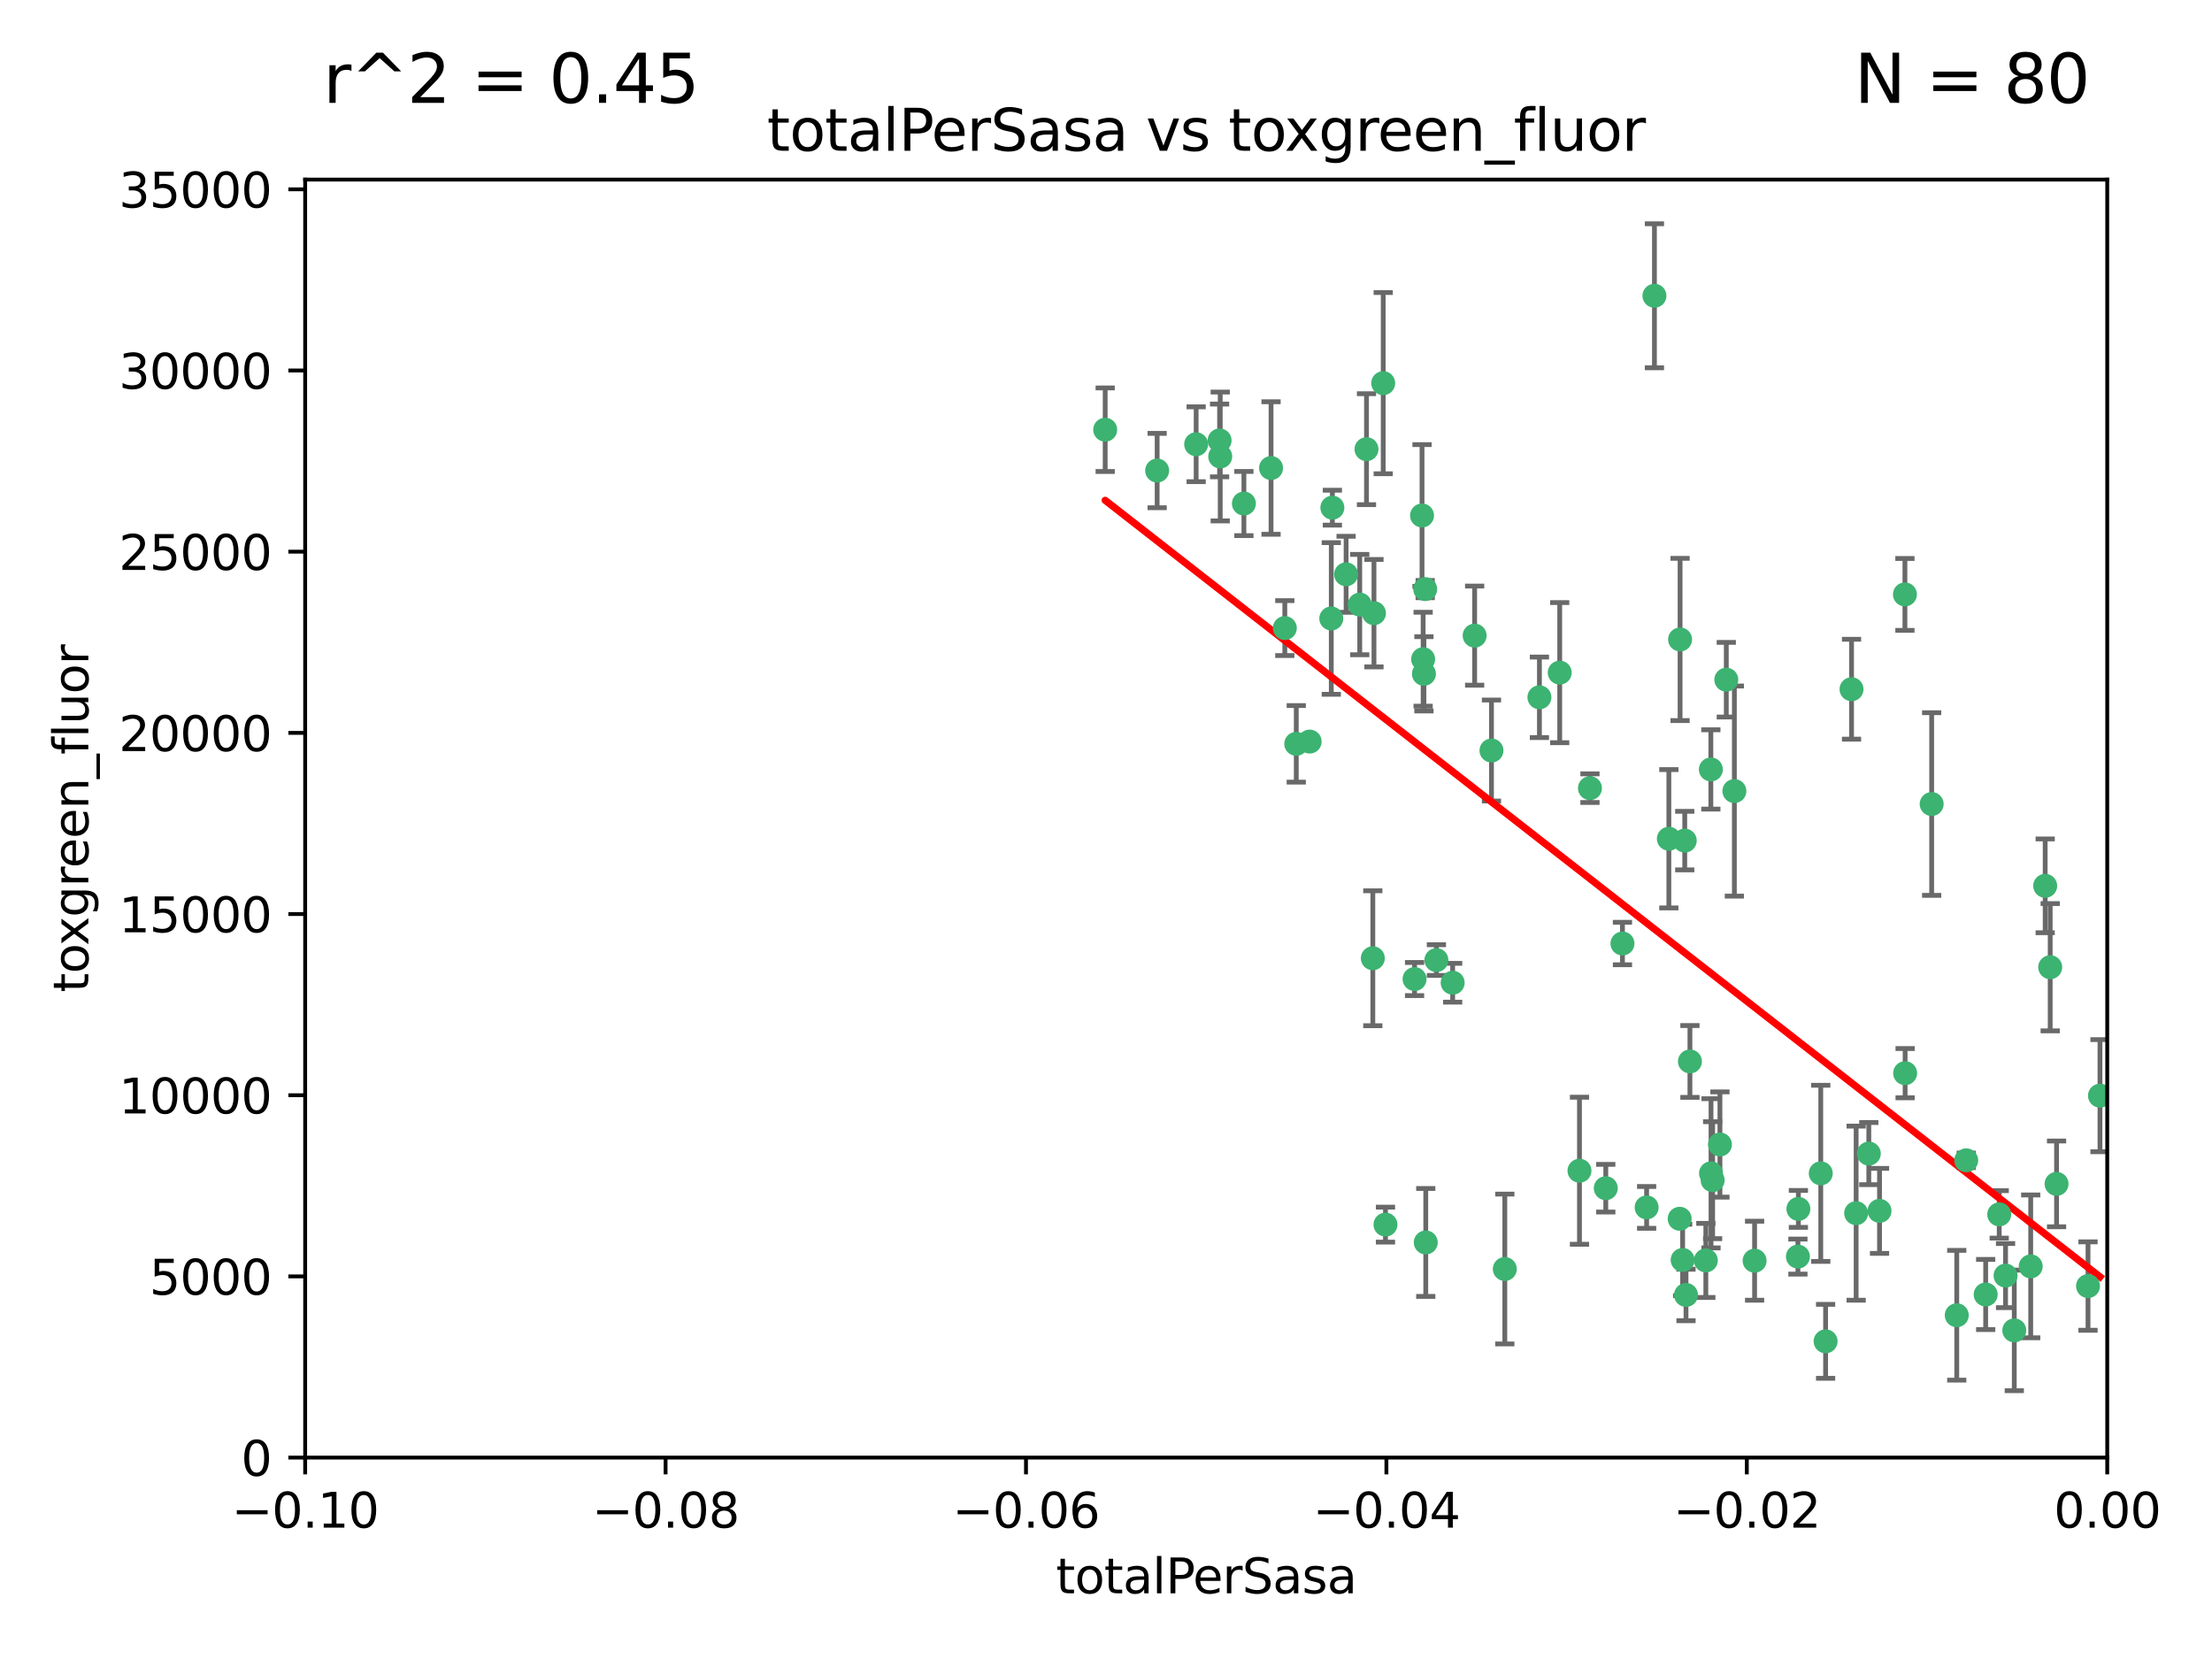 <?xml version="1.0" encoding="utf-8" standalone="no"?>
<!DOCTYPE svg PUBLIC "-//W3C//DTD SVG 1.1//EN"
  "http://www.w3.org/Graphics/SVG/1.1/DTD/svg11.dtd">
<svg xmlns:xlink="http://www.w3.org/1999/xlink" width="460.8pt" height="345.6pt" viewBox="0 0 460.8 345.6" xmlns="http://www.w3.org/2000/svg" version="1.1">
 <defs>
  <style type="text/css">*{stroke-linejoin: round; stroke-linecap: butt}</style>
 </defs>
 <g id="figure_1">
  <g id="patch_1">
   <path d="M 0 345.6 
L 460.8 345.6 
L 460.8 0 
L 0 0 
z
" style="fill: #ffffff"/>
  </g>
  <g id="axes_1">
   <g id="patch_2">
    <path d="M 63.571 303.64 
L 438.975 303.64 
L 438.975 37.411 
L 63.571 37.411 
z
" style="fill: #ffffff"/>
   </g>
   <g id="PathCollection_1">
    <defs>
     <path id="m9c8e7161a3" d="M 0 1.118 
C 0.297 1.118 0.581 1 0.791 0.791 
C 1 0.581 1.118 0.297 1.118 0 
C 1.118 -0.297 1 -0.581 0.791 -0.791 
C 0.581 -1 0.297 -1.118 0 -1.118 
C -0.297 -1.118 -0.581 -1 -0.791 -0.791 
C -1 -0.581 -1.118 -0.297 -1.118 0 
C -1.118 0.297 -1 0.581 -0.791 0.791 
C -0.581 1 -0.297 1.118 0 1.118 
z
" style="stroke: #3cb371"/>
    </defs>
    <g clip-path="url(#p6ce86e2a1d)">
     <use xlink:href="#m9c8e7161a3" x="241.055" y="98.026" style="fill: #3cb371; stroke: #3cb371"/>
     <use xlink:href="#m9c8e7161a3" x="254.195" y="95.094" style="fill: #3cb371; stroke: #3cb371"/>
     <use xlink:href="#m9c8e7161a3" x="230.231" y="89.516" style="fill: #3cb371; stroke: #3cb371"/>
     <use xlink:href="#m9c8e7161a3" x="277.33" y="128.839" style="fill: #3cb371; stroke: #3cb371"/>
     <use xlink:href="#m9c8e7161a3" x="296.465" y="137.321" style="fill: #3cb371; stroke: #3cb371"/>
     <use xlink:href="#m9c8e7161a3" x="254.064" y="91.754" style="fill: #3cb371; stroke: #3cb371"/>
     <use xlink:href="#m9c8e7161a3" x="283.258" y="125.947" style="fill: #3cb371; stroke: #3cb371"/>
     <use xlink:href="#m9c8e7161a3" x="272.826" y="154.483" style="fill: #3cb371; stroke: #3cb371"/>
     <use xlink:href="#m9c8e7161a3" x="296.232" y="107.386" style="fill: #3cb371; stroke: #3cb371"/>
     <use xlink:href="#m9c8e7161a3" x="280.418" y="119.635" style="fill: #3cb371; stroke: #3cb371"/>
     <use xlink:href="#m9c8e7161a3" x="288.148" y="79.819" style="fill: #3cb371; stroke: #3cb371"/>
     <use xlink:href="#m9c8e7161a3" x="296.891" y="122.72" style="fill: #3cb371; stroke: #3cb371"/>
     <use xlink:href="#m9c8e7161a3" x="294.679" y="203.953" style="fill: #3cb371; stroke: #3cb371"/>
     <use xlink:href="#m9c8e7161a3" x="270.035" y="154.954" style="fill: #3cb371; stroke: #3cb371"/>
     <use xlink:href="#m9c8e7161a3" x="259.128" y="104.896" style="fill: #3cb371; stroke: #3cb371"/>
     <use xlink:href="#m9c8e7161a3" x="310.702" y="156.348" style="fill: #3cb371; stroke: #3cb371"/>
     <use xlink:href="#m9c8e7161a3" x="277.556" y="105.756" style="fill: #3cb371; stroke: #3cb371"/>
     <use xlink:href="#m9c8e7161a3" x="264.783" y="97.498" style="fill: #3cb371; stroke: #3cb371"/>
     <use xlink:href="#m9c8e7161a3" x="249.18" y="92.545" style="fill: #3cb371; stroke: #3cb371"/>
     <use xlink:href="#m9c8e7161a3" x="299.229" y="200.005" style="fill: #3cb371; stroke: #3cb371"/>
     <use xlink:href="#m9c8e7161a3" x="267.65" y="130.84" style="fill: #3cb371; stroke: #3cb371"/>
     <use xlink:href="#m9c8e7161a3" x="288.62" y="255.109" style="fill: #3cb371; stroke: #3cb371"/>
     <use xlink:href="#m9c8e7161a3" x="285.983" y="199.62" style="fill: #3cb371; stroke: #3cb371"/>
     <use xlink:href="#m9c8e7161a3" x="296.63" y="140.37" style="fill: #3cb371; stroke: #3cb371"/>
     <use xlink:href="#m9c8e7161a3" x="284.666" y="93.572" style="fill: #3cb371; stroke: #3cb371"/>
     <use xlink:href="#m9c8e7161a3" x="286.223" y="127.738" style="fill: #3cb371; stroke: #3cb371"/>
     <use xlink:href="#m9c8e7161a3" x="320.689" y="145.262" style="fill: #3cb371; stroke: #3cb371"/>
     <use xlink:href="#m9c8e7161a3" x="324.917" y="140.122" style="fill: #3cb371; stroke: #3cb371"/>
     <use xlink:href="#m9c8e7161a3" x="329.033" y="243.887" style="fill: #3cb371; stroke: #3cb371"/>
     <use xlink:href="#m9c8e7161a3" x="344.65" y="61.614" style="fill: #3cb371; stroke: #3cb371"/>
     <use xlink:href="#m9c8e7161a3" x="307.195" y="132.411" style="fill: #3cb371; stroke: #3cb371"/>
     <use xlink:href="#m9c8e7161a3" x="349.906" y="253.893" style="fill: #3cb371; stroke: #3cb371"/>
     <use xlink:href="#m9c8e7161a3" x="334.515" y="247.522" style="fill: #3cb371; stroke: #3cb371"/>
     <use xlink:href="#m9c8e7161a3" x="302.616" y="204.723" style="fill: #3cb371; stroke: #3cb371"/>
     <use xlink:href="#m9c8e7161a3" x="331.219" y="164.19" style="fill: #3cb371; stroke: #3cb371"/>
     <use xlink:href="#m9c8e7161a3" x="349.991" y="133.213" style="fill: #3cb371; stroke: #3cb371"/>
     <use xlink:href="#m9c8e7161a3" x="356.402" y="160.289" style="fill: #3cb371; stroke: #3cb371"/>
     <use xlink:href="#m9c8e7161a3" x="337.988" y="196.552" style="fill: #3cb371; stroke: #3cb371"/>
     <use xlink:href="#m9c8e7161a3" x="352.043" y="221.118" style="fill: #3cb371; stroke: #3cb371"/>
     <use xlink:href="#m9c8e7161a3" x="347.654" y="174.728" style="fill: #3cb371; stroke: #3cb371"/>
     <use xlink:href="#m9c8e7161a3" x="356.438" y="244.424" style="fill: #3cb371; stroke: #3cb371"/>
     <use xlink:href="#m9c8e7161a3" x="313.481" y="264.357" style="fill: #3cb371; stroke: #3cb371"/>
     <use xlink:href="#m9c8e7161a3" x="359.619" y="141.593" style="fill: #3cb371; stroke: #3cb371"/>
     <use xlink:href="#m9c8e7161a3" x="350.965" y="175.112" style="fill: #3cb371; stroke: #3cb371"/>
     <use xlink:href="#m9c8e7161a3" x="351.226" y="269.764" style="fill: #3cb371; stroke: #3cb371"/>
     <use xlink:href="#m9c8e7161a3" x="343.023" y="251.524" style="fill: #3cb371; stroke: #3cb371"/>
     <use xlink:href="#m9c8e7161a3" x="361.301" y="164.794" style="fill: #3cb371; stroke: #3cb371"/>
     <use xlink:href="#m9c8e7161a3" x="374.538" y="261.772" style="fill: #3cb371; stroke: #3cb371"/>
     <use xlink:href="#m9c8e7161a3" x="365.516" y="262.628" style="fill: #3cb371; stroke: #3cb371"/>
     <use xlink:href="#m9c8e7161a3" x="355.356" y="262.571" style="fill: #3cb371; stroke: #3cb371"/>
     <use xlink:href="#m9c8e7161a3" x="350.525" y="262.474" style="fill: #3cb371; stroke: #3cb371"/>
     <use xlink:href="#m9c8e7161a3" x="385.708" y="143.576" style="fill: #3cb371; stroke: #3cb371"/>
     <use xlink:href="#m9c8e7161a3" x="356.772" y="245.856" style="fill: #3cb371; stroke: #3cb371"/>
     <use xlink:href="#m9c8e7161a3" x="358.294" y="238.42" style="fill: #3cb371; stroke: #3cb371"/>
     <use xlink:href="#m9c8e7161a3" x="391.539" y="252.246" style="fill: #3cb371; stroke: #3cb371"/>
     <use xlink:href="#m9c8e7161a3" x="297.012" y="258.827" style="fill: #3cb371; stroke: #3cb371"/>
     <use xlink:href="#m9c8e7161a3" x="374.638" y="251.838" style="fill: #3cb371; stroke: #3cb371"/>
     <use xlink:href="#m9c8e7161a3" x="380.305" y="279.423" style="fill: #3cb371; stroke: #3cb371"/>
     <use xlink:href="#m9c8e7161a3" x="402.401" y="167.495" style="fill: #3cb371; stroke: #3cb371"/>
     <use xlink:href="#m9c8e7161a3" x="386.669" y="252.723" style="fill: #3cb371; stroke: #3cb371"/>
     <use xlink:href="#m9c8e7161a3" x="396.872" y="223.562" style="fill: #3cb371; stroke: #3cb371"/>
     <use xlink:href="#m9c8e7161a3" x="379.299" y="244.428" style="fill: #3cb371; stroke: #3cb371"/>
     <use xlink:href="#m9c8e7161a3" x="407.628" y="273.991" style="fill: #3cb371; stroke: #3cb371"/>
     <use xlink:href="#m9c8e7161a3" x="396.83" y="123.828" style="fill: #3cb371; stroke: #3cb371"/>
     <use xlink:href="#m9c8e7161a3" x="389.306" y="240.314" style="fill: #3cb371; stroke: #3cb371"/>
     <use xlink:href="#m9c8e7161a3" x="409.599" y="241.718" style="fill: #3cb371; stroke: #3cb371"/>
     <use xlink:href="#m9c8e7161a3" x="416.474" y="252.978" style="fill: #3cb371; stroke: #3cb371"/>
     <use xlink:href="#m9c8e7161a3" x="413.653" y="269.669" style="fill: #3cb371; stroke: #3cb371"/>
     <use xlink:href="#m9c8e7161a3" x="417.796" y="265.728" style="fill: #3cb371; stroke: #3cb371"/>
     <use xlink:href="#m9c8e7161a3" x="419.611" y="277.145" style="fill: #3cb371; stroke: #3cb371"/>
     <use xlink:href="#m9c8e7161a3" x="427.094" y="201.488" style="fill: #3cb371; stroke: #3cb371"/>
     <use xlink:href="#m9c8e7161a3" x="423.033" y="263.81" style="fill: #3cb371; stroke: #3cb371"/>
     <use xlink:href="#m9c8e7161a3" x="426.049" y="184.534" style="fill: #3cb371; stroke: #3cb371"/>
     <use xlink:href="#m9c8e7161a3" x="428.419" y="246.624" style="fill: #3cb371; stroke: #3cb371"/>
     <use xlink:href="#m9c8e7161a3" x="434.973" y="267.91" style="fill: #3cb371; stroke: #3cb371"/>
     <use xlink:href="#m9c8e7161a3" x="437.463" y="228.248" style="fill: #3cb371; stroke: #3cb371"/>
    </g>
   </g>
   <g id="matplotlib.axis_1">
    <g id="xtick_1">
     <g id="line2d_1">
      <defs>
       <path id="md36e0248d4" d="M 0 0 
L 0 3.5 
" style="stroke: #000000; stroke-width: 0.8"/>
      </defs>
      <g>
       <use xlink:href="#md36e0248d4" x="63.571" y="303.64" style="stroke: #000000; stroke-width: 0.8"/>
      </g>
     </g>
     <g id="text_1">
      <!-- −0.10 -->
      <g transform="translate(48.249 318.238)scale(0.1 -0.1)">
       <defs>
        <path id="DejaVuSans-2212" d="M 678 2272 
L 4684 2272 
L 4684 1741 
L 678 1741 
L 678 2272 
z
" transform="scale(0.016)"/>
        <path id="DejaVuSans-30" d="M 2034 4250 
Q 1547 4250 1301 3770 
Q 1056 3291 1056 2328 
Q 1056 1369 1301 889 
Q 1547 409 2034 409 
Q 2525 409 2770 889 
Q 3016 1369 3016 2328 
Q 3016 3291 2770 3770 
Q 2525 4250 2034 4250 
z
M 2034 4750 
Q 2819 4750 3233 4129 
Q 3647 3509 3647 2328 
Q 3647 1150 3233 529 
Q 2819 -91 2034 -91 
Q 1250 -91 836 529 
Q 422 1150 422 2328 
Q 422 3509 836 4129 
Q 1250 4750 2034 4750 
z
" transform="scale(0.016)"/>
        <path id="DejaVuSans-2e" d="M 684 794 
L 1344 794 
L 1344 0 
L 684 0 
L 684 794 
z
" transform="scale(0.016)"/>
        <path id="DejaVuSans-31" d="M 794 531 
L 1825 531 
L 1825 4091 
L 703 3866 
L 703 4441 
L 1819 4666 
L 2450 4666 
L 2450 531 
L 3481 531 
L 3481 0 
L 794 0 
L 794 531 
z
" transform="scale(0.016)"/>
       </defs>
       <use xlink:href="#DejaVuSans-2212"/>
       <use xlink:href="#DejaVuSans-30" x="83.789"/>
       <use xlink:href="#DejaVuSans-2e" x="147.412"/>
       <use xlink:href="#DejaVuSans-31" x="179.199"/>
       <use xlink:href="#DejaVuSans-30" x="242.822"/>
      </g>
     </g>
    </g>
    <g id="xtick_2">
     <g id="line2d_2">
      <g>
       <use xlink:href="#md36e0248d4" x="138.652" y="303.64" style="stroke: #000000; stroke-width: 0.8"/>
      </g>
     </g>
     <g id="text_2">
      <!-- −0.08 -->
      <g transform="translate(123.329 318.238)scale(0.1 -0.1)">
       <defs>
        <path id="DejaVuSans-38" d="M 2034 2216 
Q 1584 2216 1326 1975 
Q 1069 1734 1069 1313 
Q 1069 891 1326 650 
Q 1584 409 2034 409 
Q 2484 409 2743 651 
Q 3003 894 3003 1313 
Q 3003 1734 2745 1975 
Q 2488 2216 2034 2216 
z
M 1403 2484 
Q 997 2584 770 2862 
Q 544 3141 544 3541 
Q 544 4100 942 4425 
Q 1341 4750 2034 4750 
Q 2731 4750 3128 4425 
Q 3525 4100 3525 3541 
Q 3525 3141 3298 2862 
Q 3072 2584 2669 2484 
Q 3125 2378 3379 2068 
Q 3634 1759 3634 1313 
Q 3634 634 3220 271 
Q 2806 -91 2034 -91 
Q 1263 -91 848 271 
Q 434 634 434 1313 
Q 434 1759 690 2068 
Q 947 2378 1403 2484 
z
M 1172 3481 
Q 1172 3119 1398 2916 
Q 1625 2713 2034 2713 
Q 2441 2713 2670 2916 
Q 2900 3119 2900 3481 
Q 2900 3844 2670 4047 
Q 2441 4250 2034 4250 
Q 1625 4250 1398 4047 
Q 1172 3844 1172 3481 
z
" transform="scale(0.016)"/>
       </defs>
       <use xlink:href="#DejaVuSans-2212"/>
       <use xlink:href="#DejaVuSans-30" x="83.789"/>
       <use xlink:href="#DejaVuSans-2e" x="147.412"/>
       <use xlink:href="#DejaVuSans-30" x="179.199"/>
       <use xlink:href="#DejaVuSans-38" x="242.822"/>
      </g>
     </g>
    </g>
    <g id="xtick_3">
     <g id="line2d_3">
      <g>
       <use xlink:href="#md36e0248d4" x="213.733" y="303.64" style="stroke: #000000; stroke-width: 0.8"/>
      </g>
     </g>
     <g id="text_3">
      <!-- −0.06 -->
      <g transform="translate(198.41 318.238)scale(0.1 -0.1)">
       <defs>
        <path id="DejaVuSans-36" d="M 2113 2584 
Q 1688 2584 1439 2293 
Q 1191 2003 1191 1497 
Q 1191 994 1439 701 
Q 1688 409 2113 409 
Q 2538 409 2786 701 
Q 3034 994 3034 1497 
Q 3034 2003 2786 2293 
Q 2538 2584 2113 2584 
z
M 3366 4563 
L 3366 3988 
Q 3128 4100 2886 4159 
Q 2644 4219 2406 4219 
Q 1781 4219 1451 3797 
Q 1122 3375 1075 2522 
Q 1259 2794 1537 2939 
Q 1816 3084 2150 3084 
Q 2853 3084 3261 2657 
Q 3669 2231 3669 1497 
Q 3669 778 3244 343 
Q 2819 -91 2113 -91 
Q 1303 -91 875 529 
Q 447 1150 447 2328 
Q 447 3434 972 4092 
Q 1497 4750 2381 4750 
Q 2619 4750 2861 4703 
Q 3103 4656 3366 4563 
z
" transform="scale(0.016)"/>
       </defs>
       <use xlink:href="#DejaVuSans-2212"/>
       <use xlink:href="#DejaVuSans-30" x="83.789"/>
       <use xlink:href="#DejaVuSans-2e" x="147.412"/>
       <use xlink:href="#DejaVuSans-30" x="179.199"/>
       <use xlink:href="#DejaVuSans-36" x="242.822"/>
      </g>
     </g>
    </g>
    <g id="xtick_4">
     <g id="line2d_4">
      <g>
       <use xlink:href="#md36e0248d4" x="288.813" y="303.64" style="stroke: #000000; stroke-width: 0.8"/>
      </g>
     </g>
     <g id="text_4">
      <!-- −0.04 -->
      <g transform="translate(273.491 318.238)scale(0.1 -0.1)">
       <defs>
        <path id="DejaVuSans-34" d="M 2419 4116 
L 825 1625 
L 2419 1625 
L 2419 4116 
z
M 2253 4666 
L 3047 4666 
L 3047 1625 
L 3713 1625 
L 3713 1100 
L 3047 1100 
L 3047 0 
L 2419 0 
L 2419 1100 
L 313 1100 
L 313 1709 
L 2253 4666 
z
" transform="scale(0.016)"/>
       </defs>
       <use xlink:href="#DejaVuSans-2212"/>
       <use xlink:href="#DejaVuSans-30" x="83.789"/>
       <use xlink:href="#DejaVuSans-2e" x="147.412"/>
       <use xlink:href="#DejaVuSans-30" x="179.199"/>
       <use xlink:href="#DejaVuSans-34" x="242.822"/>
      </g>
     </g>
    </g>
    <g id="xtick_5">
     <g id="line2d_5">
      <g>
       <use xlink:href="#md36e0248d4" x="363.894" y="303.64" style="stroke: #000000; stroke-width: 0.8"/>
      </g>
     </g>
     <g id="text_5">
      <!-- −0.02 -->
      <g transform="translate(348.572 318.238)scale(0.1 -0.1)">
       <defs>
        <path id="DejaVuSans-32" d="M 1228 531 
L 3431 531 
L 3431 0 
L 469 0 
L 469 531 
Q 828 903 1448 1529 
Q 2069 2156 2228 2338 
Q 2531 2678 2651 2914 
Q 2772 3150 2772 3378 
Q 2772 3750 2511 3984 
Q 2250 4219 1831 4219 
Q 1534 4219 1204 4116 
Q 875 4013 500 3803 
L 500 4441 
Q 881 4594 1212 4672 
Q 1544 4750 1819 4750 
Q 2544 4750 2975 4387 
Q 3406 4025 3406 3419 
Q 3406 3131 3298 2873 
Q 3191 2616 2906 2266 
Q 2828 2175 2409 1742 
Q 1991 1309 1228 531 
z
" transform="scale(0.016)"/>
       </defs>
       <use xlink:href="#DejaVuSans-2212"/>
       <use xlink:href="#DejaVuSans-30" x="83.789"/>
       <use xlink:href="#DejaVuSans-2e" x="147.412"/>
       <use xlink:href="#DejaVuSans-30" x="179.199"/>
       <use xlink:href="#DejaVuSans-32" x="242.822"/>
      </g>
     </g>
    </g>
    <g id="xtick_6">
     <g id="line2d_6">
      <g>
       <use xlink:href="#md36e0248d4" x="438.975" y="303.64" style="stroke: #000000; stroke-width: 0.8"/>
      </g>
     </g>
     <g id="text_6">
      <!-- 0.00 -->
      <g transform="translate(427.842 318.238)scale(0.1 -0.1)">
       <use xlink:href="#DejaVuSans-30"/>
       <use xlink:href="#DejaVuSans-2e" x="63.623"/>
       <use xlink:href="#DejaVuSans-30" x="95.41"/>
       <use xlink:href="#DejaVuSans-30" x="159.033"/>
      </g>
     </g>
    </g>
    <g id="text_7">
     <!-- totalPerSasa -->
     <g transform="translate(219.968 331.917)scale(0.1 -0.1)">
      <defs>
       <path id="DejaVuSans-74" d="M 1172 4494 
L 1172 3500 
L 2356 3500 
L 2356 3053 
L 1172 3053 
L 1172 1153 
Q 1172 725 1289 603 
Q 1406 481 1766 481 
L 2356 481 
L 2356 0 
L 1766 0 
Q 1100 0 847 248 
Q 594 497 594 1153 
L 594 3053 
L 172 3053 
L 172 3500 
L 594 3500 
L 594 4494 
L 1172 4494 
z
" transform="scale(0.016)"/>
       <path id="DejaVuSans-6f" d="M 1959 3097 
Q 1497 3097 1228 2736 
Q 959 2375 959 1747 
Q 959 1119 1226 758 
Q 1494 397 1959 397 
Q 2419 397 2687 759 
Q 2956 1122 2956 1747 
Q 2956 2369 2687 2733 
Q 2419 3097 1959 3097 
z
M 1959 3584 
Q 2709 3584 3137 3096 
Q 3566 2609 3566 1747 
Q 3566 888 3137 398 
Q 2709 -91 1959 -91 
Q 1206 -91 779 398 
Q 353 888 353 1747 
Q 353 2609 779 3096 
Q 1206 3584 1959 3584 
z
" transform="scale(0.016)"/>
       <path id="DejaVuSans-61" d="M 2194 1759 
Q 1497 1759 1228 1600 
Q 959 1441 959 1056 
Q 959 750 1161 570 
Q 1363 391 1709 391 
Q 2188 391 2477 730 
Q 2766 1069 2766 1631 
L 2766 1759 
L 2194 1759 
z
M 3341 1997 
L 3341 0 
L 2766 0 
L 2766 531 
Q 2569 213 2275 61 
Q 1981 -91 1556 -91 
Q 1019 -91 701 211 
Q 384 513 384 1019 
Q 384 1609 779 1909 
Q 1175 2209 1959 2209 
L 2766 2209 
L 2766 2266 
Q 2766 2663 2505 2880 
Q 2244 3097 1772 3097 
Q 1472 3097 1187 3025 
Q 903 2953 641 2809 
L 641 3341 
Q 956 3463 1253 3523 
Q 1550 3584 1831 3584 
Q 2591 3584 2966 3190 
Q 3341 2797 3341 1997 
z
" transform="scale(0.016)"/>
       <path id="DejaVuSans-6c" d="M 603 4863 
L 1178 4863 
L 1178 0 
L 603 0 
L 603 4863 
z
" transform="scale(0.016)"/>
       <path id="DejaVuSans-50" d="M 1259 4147 
L 1259 2394 
L 2053 2394 
Q 2494 2394 2734 2622 
Q 2975 2850 2975 3272 
Q 2975 3691 2734 3919 
Q 2494 4147 2053 4147 
L 1259 4147 
z
M 628 4666 
L 2053 4666 
Q 2838 4666 3239 4311 
Q 3641 3956 3641 3272 
Q 3641 2581 3239 2228 
Q 2838 1875 2053 1875 
L 1259 1875 
L 1259 0 
L 628 0 
L 628 4666 
z
" transform="scale(0.016)"/>
       <path id="DejaVuSans-65" d="M 3597 1894 
L 3597 1613 
L 953 1613 
Q 991 1019 1311 708 
Q 1631 397 2203 397 
Q 2534 397 2845 478 
Q 3156 559 3463 722 
L 3463 178 
Q 3153 47 2828 -22 
Q 2503 -91 2169 -91 
Q 1331 -91 842 396 
Q 353 884 353 1716 
Q 353 2575 817 3079 
Q 1281 3584 2069 3584 
Q 2775 3584 3186 3129 
Q 3597 2675 3597 1894 
z
M 3022 2063 
Q 3016 2534 2758 2815 
Q 2500 3097 2075 3097 
Q 1594 3097 1305 2825 
Q 1016 2553 972 2059 
L 3022 2063 
z
" transform="scale(0.016)"/>
       <path id="DejaVuSans-72" d="M 2631 2963 
Q 2534 3019 2420 3045 
Q 2306 3072 2169 3072 
Q 1681 3072 1420 2755 
Q 1159 2438 1159 1844 
L 1159 0 
L 581 0 
L 581 3500 
L 1159 3500 
L 1159 2956 
Q 1341 3275 1631 3429 
Q 1922 3584 2338 3584 
Q 2397 3584 2469 3576 
Q 2541 3569 2628 3553 
L 2631 2963 
z
" transform="scale(0.016)"/>
       <path id="DejaVuSans-53" d="M 3425 4513 
L 3425 3897 
Q 3066 4069 2747 4153 
Q 2428 4238 2131 4238 
Q 1616 4238 1336 4038 
Q 1056 3838 1056 3469 
Q 1056 3159 1242 3001 
Q 1428 2844 1947 2747 
L 2328 2669 
Q 3034 2534 3370 2195 
Q 3706 1856 3706 1288 
Q 3706 609 3251 259 
Q 2797 -91 1919 -91 
Q 1588 -91 1214 -16 
Q 841 59 441 206 
L 441 856 
Q 825 641 1194 531 
Q 1563 422 1919 422 
Q 2459 422 2753 634 
Q 3047 847 3047 1241 
Q 3047 1584 2836 1778 
Q 2625 1972 2144 2069 
L 1759 2144 
Q 1053 2284 737 2584 
Q 422 2884 422 3419 
Q 422 4038 858 4394 
Q 1294 4750 2059 4750 
Q 2388 4750 2728 4690 
Q 3069 4631 3425 4513 
z
" transform="scale(0.016)"/>
       <path id="DejaVuSans-73" d="M 2834 3397 
L 2834 2853 
Q 2591 2978 2328 3040 
Q 2066 3103 1784 3103 
Q 1356 3103 1142 2972 
Q 928 2841 928 2578 
Q 928 2378 1081 2264 
Q 1234 2150 1697 2047 
L 1894 2003 
Q 2506 1872 2764 1633 
Q 3022 1394 3022 966 
Q 3022 478 2636 193 
Q 2250 -91 1575 -91 
Q 1294 -91 989 -36 
Q 684 19 347 128 
L 347 722 
Q 666 556 975 473 
Q 1284 391 1588 391 
Q 1994 391 2212 530 
Q 2431 669 2431 922 
Q 2431 1156 2273 1281 
Q 2116 1406 1581 1522 
L 1381 1569 
Q 847 1681 609 1914 
Q 372 2147 372 2553 
Q 372 3047 722 3315 
Q 1072 3584 1716 3584 
Q 2034 3584 2315 3537 
Q 2597 3491 2834 3397 
z
" transform="scale(0.016)"/>
      </defs>
      <use xlink:href="#DejaVuSans-74"/>
      <use xlink:href="#DejaVuSans-6f" x="39.209"/>
      <use xlink:href="#DejaVuSans-74" x="100.391"/>
      <use xlink:href="#DejaVuSans-61" x="139.6"/>
      <use xlink:href="#DejaVuSans-6c" x="200.879"/>
      <use xlink:href="#DejaVuSans-50" x="228.662"/>
      <use xlink:href="#DejaVuSans-65" x="285.34"/>
      <use xlink:href="#DejaVuSans-72" x="346.863"/>
      <use xlink:href="#DejaVuSans-53" x="387.977"/>
      <use xlink:href="#DejaVuSans-61" x="451.453"/>
      <use xlink:href="#DejaVuSans-73" x="512.732"/>
      <use xlink:href="#DejaVuSans-61" x="564.832"/>
     </g>
    </g>
   </g>
   <g id="matplotlib.axis_2">
    <g id="ytick_1">
     <g id="line2d_7">
      <defs>
       <path id="md50966f2fd" d="M 0 0 
L -3.5 0 
" style="stroke: #000000; stroke-width: 0.8"/>
      </defs>
      <g>
       <use xlink:href="#md50966f2fd" x="63.571" y="303.64" style="stroke: #000000; stroke-width: 0.8"/>
      </g>
     </g>
     <g id="text_8">
      <!-- 0 -->
      <g transform="translate(50.209 307.439)scale(0.1 -0.1)">
       <use xlink:href="#DejaVuSans-30"/>
      </g>
     </g>
    </g>
    <g id="ytick_2">
     <g id="line2d_8">
      <g>
       <use xlink:href="#md50966f2fd" x="63.571" y="265.897" style="stroke: #000000; stroke-width: 0.8"/>
      </g>
     </g>
     <g id="text_9">
      <!-- 5000 -->
      <g transform="translate(31.121 269.696)scale(0.1 -0.1)">
       <defs>
        <path id="DejaVuSans-35" d="M 691 4666 
L 3169 4666 
L 3169 4134 
L 1269 4134 
L 1269 2991 
Q 1406 3038 1543 3061 
Q 1681 3084 1819 3084 
Q 2600 3084 3056 2656 
Q 3513 2228 3513 1497 
Q 3513 744 3044 326 
Q 2575 -91 1722 -91 
Q 1428 -91 1123 -41 
Q 819 9 494 109 
L 494 744 
Q 775 591 1075 516 
Q 1375 441 1709 441 
Q 2250 441 2565 725 
Q 2881 1009 2881 1497 
Q 2881 1984 2565 2268 
Q 2250 2553 1709 2553 
Q 1456 2553 1204 2497 
Q 953 2441 691 2322 
L 691 4666 
z
" transform="scale(0.016)"/>
       </defs>
       <use xlink:href="#DejaVuSans-35"/>
       <use xlink:href="#DejaVuSans-30" x="63.623"/>
       <use xlink:href="#DejaVuSans-30" x="127.246"/>
       <use xlink:href="#DejaVuSans-30" x="190.869"/>
      </g>
     </g>
    </g>
    <g id="ytick_3">
     <g id="line2d_9">
      <g>
       <use xlink:href="#md50966f2fd" x="63.571" y="228.154" style="stroke: #000000; stroke-width: 0.8"/>
      </g>
     </g>
     <g id="text_10">
      <!-- 10000 -->
      <g transform="translate(24.759 231.953)scale(0.1 -0.1)">
       <use xlink:href="#DejaVuSans-31"/>
       <use xlink:href="#DejaVuSans-30" x="63.623"/>
       <use xlink:href="#DejaVuSans-30" x="127.246"/>
       <use xlink:href="#DejaVuSans-30" x="190.869"/>
       <use xlink:href="#DejaVuSans-30" x="254.492"/>
      </g>
     </g>
    </g>
    <g id="ytick_4">
     <g id="line2d_10">
      <g>
       <use xlink:href="#md50966f2fd" x="63.571" y="190.411" style="stroke: #000000; stroke-width: 0.8"/>
      </g>
     </g>
     <g id="text_11">
      <!-- 15000 -->
      <g transform="translate(24.759 194.21)scale(0.1 -0.1)">
       <use xlink:href="#DejaVuSans-31"/>
       <use xlink:href="#DejaVuSans-35" x="63.623"/>
       <use xlink:href="#DejaVuSans-30" x="127.246"/>
       <use xlink:href="#DejaVuSans-30" x="190.869"/>
       <use xlink:href="#DejaVuSans-30" x="254.492"/>
      </g>
     </g>
    </g>
    <g id="ytick_5">
     <g id="line2d_11">
      <g>
       <use xlink:href="#md50966f2fd" x="63.571" y="152.668" style="stroke: #000000; stroke-width: 0.8"/>
      </g>
     </g>
     <g id="text_12">
      <!-- 20000 -->
      <g transform="translate(24.759 156.467)scale(0.1 -0.1)">
       <use xlink:href="#DejaVuSans-32"/>
       <use xlink:href="#DejaVuSans-30" x="63.623"/>
       <use xlink:href="#DejaVuSans-30" x="127.246"/>
       <use xlink:href="#DejaVuSans-30" x="190.869"/>
       <use xlink:href="#DejaVuSans-30" x="254.492"/>
      </g>
     </g>
    </g>
    <g id="ytick_6">
     <g id="line2d_12">
      <g>
       <use xlink:href="#md50966f2fd" x="63.571" y="114.925" style="stroke: #000000; stroke-width: 0.8"/>
      </g>
     </g>
     <g id="text_13">
      <!-- 25000 -->
      <g transform="translate(24.759 118.724)scale(0.1 -0.1)">
       <use xlink:href="#DejaVuSans-32"/>
       <use xlink:href="#DejaVuSans-35" x="63.623"/>
       <use xlink:href="#DejaVuSans-30" x="127.246"/>
       <use xlink:href="#DejaVuSans-30" x="190.869"/>
       <use xlink:href="#DejaVuSans-30" x="254.492"/>
      </g>
     </g>
    </g>
    <g id="ytick_7">
     <g id="line2d_13">
      <g>
       <use xlink:href="#md50966f2fd" x="63.571" y="77.181" style="stroke: #000000; stroke-width: 0.8"/>
      </g>
     </g>
     <g id="text_14">
      <!-- 30000 -->
      <g transform="translate(24.759 80.981)scale(0.1 -0.1)">
       <defs>
        <path id="DejaVuSans-33" d="M 2597 2516 
Q 3050 2419 3304 2112 
Q 3559 1806 3559 1356 
Q 3559 666 3084 287 
Q 2609 -91 1734 -91 
Q 1441 -91 1130 -33 
Q 819 25 488 141 
L 488 750 
Q 750 597 1062 519 
Q 1375 441 1716 441 
Q 2309 441 2620 675 
Q 2931 909 2931 1356 
Q 2931 1769 2642 2001 
Q 2353 2234 1838 2234 
L 1294 2234 
L 1294 2753 
L 1863 2753 
Q 2328 2753 2575 2939 
Q 2822 3125 2822 3475 
Q 2822 3834 2567 4026 
Q 2313 4219 1838 4219 
Q 1578 4219 1281 4162 
Q 984 4106 628 3988 
L 628 4550 
Q 988 4650 1302 4700 
Q 1616 4750 1894 4750 
Q 2613 4750 3031 4423 
Q 3450 4097 3450 3541 
Q 3450 3153 3228 2886 
Q 3006 2619 2597 2516 
z
" transform="scale(0.016)"/>
       </defs>
       <use xlink:href="#DejaVuSans-33"/>
       <use xlink:href="#DejaVuSans-30" x="63.623"/>
       <use xlink:href="#DejaVuSans-30" x="127.246"/>
       <use xlink:href="#DejaVuSans-30" x="190.869"/>
       <use xlink:href="#DejaVuSans-30" x="254.492"/>
      </g>
     </g>
    </g>
    <g id="ytick_8">
     <g id="line2d_14">
      <g>
       <use xlink:href="#md50966f2fd" x="63.571" y="39.438" style="stroke: #000000; stroke-width: 0.8"/>
      </g>
     </g>
     <g id="text_15">
      <!-- 35000 -->
      <g transform="translate(24.759 43.238)scale(0.1 -0.1)">
       <use xlink:href="#DejaVuSans-33"/>
       <use xlink:href="#DejaVuSans-35" x="63.623"/>
       <use xlink:href="#DejaVuSans-30" x="127.246"/>
       <use xlink:href="#DejaVuSans-30" x="190.869"/>
       <use xlink:href="#DejaVuSans-30" x="254.492"/>
      </g>
     </g>
    </g>
    <g id="text_16">
     <!-- toxgreen_fluor -->
     <g transform="translate(18.401 206.72)rotate(-90)scale(0.1 -0.1)">
      <defs>
       <path id="DejaVuSans-78" d="M 3513 3500 
L 2247 1797 
L 3578 0 
L 2900 0 
L 1881 1375 
L 863 0 
L 184 0 
L 1544 1831 
L 300 3500 
L 978 3500 
L 1906 2253 
L 2834 3500 
L 3513 3500 
z
" transform="scale(0.016)"/>
       <path id="DejaVuSans-67" d="M 2906 1791 
Q 2906 2416 2648 2759 
Q 2391 3103 1925 3103 
Q 1463 3103 1205 2759 
Q 947 2416 947 1791 
Q 947 1169 1205 825 
Q 1463 481 1925 481 
Q 2391 481 2648 825 
Q 2906 1169 2906 1791 
z
M 3481 434 
Q 3481 -459 3084 -895 
Q 2688 -1331 1869 -1331 
Q 1566 -1331 1297 -1286 
Q 1028 -1241 775 -1147 
L 775 -588 
Q 1028 -725 1275 -790 
Q 1522 -856 1778 -856 
Q 2344 -856 2625 -561 
Q 2906 -266 2906 331 
L 2906 616 
Q 2728 306 2450 153 
Q 2172 0 1784 0 
Q 1141 0 747 490 
Q 353 981 353 1791 
Q 353 2603 747 3093 
Q 1141 3584 1784 3584 
Q 2172 3584 2450 3431 
Q 2728 3278 2906 2969 
L 2906 3500 
L 3481 3500 
L 3481 434 
z
" transform="scale(0.016)"/>
       <path id="DejaVuSans-6e" d="M 3513 2113 
L 3513 0 
L 2938 0 
L 2938 2094 
Q 2938 2591 2744 2837 
Q 2550 3084 2163 3084 
Q 1697 3084 1428 2787 
Q 1159 2491 1159 1978 
L 1159 0 
L 581 0 
L 581 3500 
L 1159 3500 
L 1159 2956 
Q 1366 3272 1645 3428 
Q 1925 3584 2291 3584 
Q 2894 3584 3203 3211 
Q 3513 2838 3513 2113 
z
" transform="scale(0.016)"/>
       <path id="DejaVuSans-5f" d="M 3263 -1063 
L 3263 -1509 
L -63 -1509 
L -63 -1063 
L 3263 -1063 
z
" transform="scale(0.016)"/>
       <path id="DejaVuSans-66" d="M 2375 4863 
L 2375 4384 
L 1825 4384 
Q 1516 4384 1395 4259 
Q 1275 4134 1275 3809 
L 1275 3500 
L 2222 3500 
L 2222 3053 
L 1275 3053 
L 1275 0 
L 697 0 
L 697 3053 
L 147 3053 
L 147 3500 
L 697 3500 
L 697 3744 
Q 697 4328 969 4595 
Q 1241 4863 1831 4863 
L 2375 4863 
z
" transform="scale(0.016)"/>
       <path id="DejaVuSans-75" d="M 544 1381 
L 544 3500 
L 1119 3500 
L 1119 1403 
Q 1119 906 1312 657 
Q 1506 409 1894 409 
Q 2359 409 2629 706 
Q 2900 1003 2900 1516 
L 2900 3500 
L 3475 3500 
L 3475 0 
L 2900 0 
L 2900 538 
Q 2691 219 2414 64 
Q 2138 -91 1772 -91 
Q 1169 -91 856 284 
Q 544 659 544 1381 
z
M 1991 3584 
L 1991 3584 
z
" transform="scale(0.016)"/>
      </defs>
      <use xlink:href="#DejaVuSans-74"/>
      <use xlink:href="#DejaVuSans-6f" x="39.209"/>
      <use xlink:href="#DejaVuSans-78" x="97.266"/>
      <use xlink:href="#DejaVuSans-67" x="156.445"/>
      <use xlink:href="#DejaVuSans-72" x="219.922"/>
      <use xlink:href="#DejaVuSans-65" x="258.785"/>
      <use xlink:href="#DejaVuSans-65" x="320.309"/>
      <use xlink:href="#DejaVuSans-6e" x="381.832"/>
      <use xlink:href="#DejaVuSans-5f" x="445.211"/>
      <use xlink:href="#DejaVuSans-66" x="495.211"/>
      <use xlink:href="#DejaVuSans-6c" x="530.416"/>
      <use xlink:href="#DejaVuSans-75" x="558.199"/>
      <use xlink:href="#DejaVuSans-6f" x="621.578"/>
      <use xlink:href="#DejaVuSans-72" x="682.76"/>
     </g>
    </g>
   </g>
   <g id="LineCollection_1">
    <path d="M 241.055 105.772 
L 241.055 90.281 
" clip-path="url(#p6ce86e2a1d)" style="fill: none; stroke: #696969"/>
    <path d="M 254.195 108.514 
L 254.195 81.675 
" clip-path="url(#p6ce86e2a1d)" style="fill: none; stroke: #696969"/>
    <path d="M 230.231 98.217 
L 230.231 80.815 
" clip-path="url(#p6ce86e2a1d)" style="fill: none; stroke: #696969"/>
    <path d="M 277.33 144.637 
L 277.33 113.041 
" clip-path="url(#p6ce86e2a1d)" style="fill: none; stroke: #696969"/>
    <path d="M 296.465 147.102 
L 296.465 127.541 
" clip-path="url(#p6ce86e2a1d)" style="fill: none; stroke: #696969"/>
    <path d="M 254.064 99.334 
L 254.064 84.174 
" clip-path="url(#p6ce86e2a1d)" style="fill: none; stroke: #696969"/>
    <path d="M 283.258 136.397 
L 283.258 115.497 
" clip-path="url(#p6ce86e2a1d)" style="fill: none; stroke: #696969"/>
    <path d="M 272.826 155.048 
L 272.826 153.918 
" clip-path="url(#p6ce86e2a1d)" style="fill: none; stroke: #696969"/>
    <path d="M 296.232 122.155 
L 296.232 92.617 
" clip-path="url(#p6ce86e2a1d)" style="fill: none; stroke: #696969"/>
    <path d="M 280.418 127.554 
L 280.418 111.717 
" clip-path="url(#p6ce86e2a1d)" style="fill: none; stroke: #696969"/>
    <path d="M 288.148 98.693 
L 288.148 60.945 
" clip-path="url(#p6ce86e2a1d)" style="fill: none; stroke: #696969"/>
    <path d="M 296.891 124.514 
L 296.891 120.926 
" clip-path="url(#p6ce86e2a1d)" style="fill: none; stroke: #696969"/>
    <path d="M 294.679 207.405 
L 294.679 200.501 
" clip-path="url(#p6ce86e2a1d)" style="fill: none; stroke: #696969"/>
    <path d="M 270.035 162.929 
L 270.035 146.979 
" clip-path="url(#p6ce86e2a1d)" style="fill: none; stroke: #696969"/>
    <path d="M 259.128 111.578 
L 259.128 98.214 
" clip-path="url(#p6ce86e2a1d)" style="fill: none; stroke: #696969"/>
    <path d="M 310.702 166.868 
L 310.702 145.829 
" clip-path="url(#p6ce86e2a1d)" style="fill: none; stroke: #696969"/>
    <path d="M 277.556 109.392 
L 277.556 102.12 
" clip-path="url(#p6ce86e2a1d)" style="fill: none; stroke: #696969"/>
    <path d="M 264.783 111.302 
L 264.783 83.693 
" clip-path="url(#p6ce86e2a1d)" style="fill: none; stroke: #696969"/>
    <path d="M 249.18 100.341 
L 249.18 84.749 
" clip-path="url(#p6ce86e2a1d)" style="fill: none; stroke: #696969"/>
    <path d="M 299.229 203.204 
L 299.229 196.806 
" clip-path="url(#p6ce86e2a1d)" style="fill: none; stroke: #696969"/>
    <path d="M 267.65 136.561 
L 267.65 125.12 
" clip-path="url(#p6ce86e2a1d)" style="fill: none; stroke: #696969"/>
    <path d="M 288.62 258.755 
L 288.62 251.464 
" clip-path="url(#p6ce86e2a1d)" style="fill: none; stroke: #696969"/>
    <path d="M 285.983 213.675 
L 285.983 185.565 
" clip-path="url(#p6ce86e2a1d)" style="fill: none; stroke: #696969"/>
    <path d="M 296.63 148.106 
L 296.63 132.634 
" clip-path="url(#p6ce86e2a1d)" style="fill: none; stroke: #696969"/>
    <path d="M 284.666 105.129 
L 284.666 82.016 
" clip-path="url(#p6ce86e2a1d)" style="fill: none; stroke: #696969"/>
    <path d="M 286.223 138.926 
L 286.223 116.549 
" clip-path="url(#p6ce86e2a1d)" style="fill: none; stroke: #696969"/>
    <path d="M 320.689 153.647 
L 320.689 136.877 
" clip-path="url(#p6ce86e2a1d)" style="fill: none; stroke: #696969"/>
    <path d="M 324.917 154.719 
L 324.917 125.526 
" clip-path="url(#p6ce86e2a1d)" style="fill: none; stroke: #696969"/>
    <path d="M 329.033 259.205 
L 329.033 228.569 
" clip-path="url(#p6ce86e2a1d)" style="fill: none; stroke: #696969"/>
    <path d="M 344.65 76.614 
L 344.65 46.614 
" clip-path="url(#p6ce86e2a1d)" style="fill: none; stroke: #696969"/>
    <path d="M 307.195 142.738 
L 307.195 122.084 
" clip-path="url(#p6ce86e2a1d)" style="fill: none; stroke: #696969"/>
    <path d="M 349.906 254.845 
L 349.906 252.94 
" clip-path="url(#p6ce86e2a1d)" style="fill: none; stroke: #696969"/>
    <path d="M 334.515 252.489 
L 334.515 242.555 
" clip-path="url(#p6ce86e2a1d)" style="fill: none; stroke: #696969"/>
    <path d="M 302.616 208.763 
L 302.616 200.682 
" clip-path="url(#p6ce86e2a1d)" style="fill: none; stroke: #696969"/>
    <path d="M 331.219 167.175 
L 331.219 161.206 
" clip-path="url(#p6ce86e2a1d)" style="fill: none; stroke: #696969"/>
    <path d="M 349.991 150.11 
L 349.991 116.316 
" clip-path="url(#p6ce86e2a1d)" style="fill: none; stroke: #696969"/>
    <path d="M 356.402 168.551 
L 356.402 152.026 
" clip-path="url(#p6ce86e2a1d)" style="fill: none; stroke: #696969"/>
    <path d="M 337.988 200.974 
L 337.988 192.13 
" clip-path="url(#p6ce86e2a1d)" style="fill: none; stroke: #696969"/>
    <path d="M 352.043 228.596 
L 352.043 213.64 
" clip-path="url(#p6ce86e2a1d)" style="fill: none; stroke: #696969"/>
    <path d="M 347.654 189.135 
L 347.654 160.322 
" clip-path="url(#p6ce86e2a1d)" style="fill: none; stroke: #696969"/>
    <path d="M 356.438 259.965 
L 356.438 228.883 
" clip-path="url(#p6ce86e2a1d)" style="fill: none; stroke: #696969"/>
    <path d="M 313.481 279.964 
L 313.481 248.75 
" clip-path="url(#p6ce86e2a1d)" style="fill: none; stroke: #696969"/>
    <path d="M 359.619 149.363 
L 359.619 133.823 
" clip-path="url(#p6ce86e2a1d)" style="fill: none; stroke: #696969"/>
    <path d="M 350.965 181.212 
L 350.965 169.013 
" clip-path="url(#p6ce86e2a1d)" style="fill: none; stroke: #696969"/>
    <path d="M 351.226 275.127 
L 351.226 264.4 
" clip-path="url(#p6ce86e2a1d)" style="fill: none; stroke: #696969"/>
    <path d="M 343.023 255.883 
L 343.023 247.164 
" clip-path="url(#p6ce86e2a1d)" style="fill: none; stroke: #696969"/>
    <path d="M 361.301 186.68 
L 361.301 142.908 
" clip-path="url(#p6ce86e2a1d)" style="fill: none; stroke: #696969"/>
    <path d="M 374.538 265.422 
L 374.538 258.121 
" clip-path="url(#p6ce86e2a1d)" style="fill: none; stroke: #696969"/>
    <path d="M 365.516 270.857 
L 365.516 254.399 
" clip-path="url(#p6ce86e2a1d)" style="fill: none; stroke: #696969"/>
    <path d="M 355.356 270.288 
L 355.356 254.854 
" clip-path="url(#p6ce86e2a1d)" style="fill: none; stroke: #696969"/>
    <path d="M 350.525 269.915 
L 350.525 255.033 
" clip-path="url(#p6ce86e2a1d)" style="fill: none; stroke: #696969"/>
    <path d="M 385.708 153.98 
L 385.708 133.171 
" clip-path="url(#p6ce86e2a1d)" style="fill: none; stroke: #696969"/>
    <path d="M 356.772 258.035 
L 356.772 233.677 
" clip-path="url(#p6ce86e2a1d)" style="fill: none; stroke: #696969"/>
    <path d="M 358.294 249.385 
L 358.294 227.454 
" clip-path="url(#p6ce86e2a1d)" style="fill: none; stroke: #696969"/>
    <path d="M 391.539 261.1 
L 391.539 243.393 
" clip-path="url(#p6ce86e2a1d)" style="fill: none; stroke: #696969"/>
    <path d="M 297.012 270.066 
L 297.012 247.588 
" clip-path="url(#p6ce86e2a1d)" style="fill: none; stroke: #696969"/>
    <path d="M 374.638 255.685 
L 374.638 247.992 
" clip-path="url(#p6ce86e2a1d)" style="fill: none; stroke: #696969"/>
    <path d="M 380.305 287.127 
L 380.305 271.719 
" clip-path="url(#p6ce86e2a1d)" style="fill: none; stroke: #696969"/>
    <path d="M 402.401 186.519 
L 402.401 148.47 
" clip-path="url(#p6ce86e2a1d)" style="fill: none; stroke: #696969"/>
    <path d="M 386.669 270.856 
L 386.669 234.59 
" clip-path="url(#p6ce86e2a1d)" style="fill: none; stroke: #696969"/>
    <path d="M 396.872 228.692 
L 396.872 218.432 
" clip-path="url(#p6ce86e2a1d)" style="fill: none; stroke: #696969"/>
    <path d="M 379.299 262.775 
L 379.299 226.08 
" clip-path="url(#p6ce86e2a1d)" style="fill: none; stroke: #696969"/>
    <path d="M 407.628 287.508 
L 407.628 260.474 
" clip-path="url(#p6ce86e2a1d)" style="fill: none; stroke: #696969"/>
    <path d="M 396.83 131.314 
L 396.83 116.343 
" clip-path="url(#p6ce86e2a1d)" style="fill: none; stroke: #696969"/>
    <path d="M 389.306 246.787 
L 389.306 233.841 
" clip-path="url(#p6ce86e2a1d)" style="fill: none; stroke: #696969"/>
    <path d="M 409.599 243.231 
L 409.599 240.205 
" clip-path="url(#p6ce86e2a1d)" style="fill: none; stroke: #696969"/>
    <path d="M 416.474 257.921 
L 416.474 248.036 
" clip-path="url(#p6ce86e2a1d)" style="fill: none; stroke: #696969"/>
    <path d="M 413.653 276.98 
L 413.653 262.359 
" clip-path="url(#p6ce86e2a1d)" style="fill: none; stroke: #696969"/>
    <path d="M 417.796 272.404 
L 417.796 259.053 
" clip-path="url(#p6ce86e2a1d)" style="fill: none; stroke: #696969"/>
    <path d="M 419.611 289.704 
L 419.611 264.587 
" clip-path="url(#p6ce86e2a1d)" style="fill: none; stroke: #696969"/>
    <path d="M 427.094 214.744 
L 427.094 188.233 
" clip-path="url(#p6ce86e2a1d)" style="fill: none; stroke: #696969"/>
    <path d="M 423.033 278.689 
L 423.033 248.931 
" clip-path="url(#p6ce86e2a1d)" style="fill: none; stroke: #696969"/>
    <path d="M 426.049 194.3 
L 426.049 174.769 
" clip-path="url(#p6ce86e2a1d)" style="fill: none; stroke: #696969"/>
    <path d="M 428.419 255.558 
L 428.419 237.689 
" clip-path="url(#p6ce86e2a1d)" style="fill: none; stroke: #696969"/>
    <path d="M 434.973 277.119 
L 434.973 258.7 
" clip-path="url(#p6ce86e2a1d)" style="fill: none; stroke: #696969"/>
    <path d="M 437.463 239.929 
L 437.463 216.567 
" clip-path="url(#p6ce86e2a1d)" style="fill: none; stroke: #696969"/>
   </g>
   <g id="line2d_15">
    <defs>
     <path id="mdb8594a5d0" d="M 2 0 
L -2 -0 
" style="stroke: #696969"/>
    </defs>
    <g clip-path="url(#p6ce86e2a1d)">
     <use xlink:href="#mdb8594a5d0" x="241.055" y="105.772" style="fill: #696969; stroke: #696969"/>
     <use xlink:href="#mdb8594a5d0" x="254.195" y="108.514" style="fill: #696969; stroke: #696969"/>
     <use xlink:href="#mdb8594a5d0" x="230.231" y="98.217" style="fill: #696969; stroke: #696969"/>
     <use xlink:href="#mdb8594a5d0" x="277.33" y="144.637" style="fill: #696969; stroke: #696969"/>
     <use xlink:href="#mdb8594a5d0" x="296.465" y="147.102" style="fill: #696969; stroke: #696969"/>
     <use xlink:href="#mdb8594a5d0" x="254.064" y="99.334" style="fill: #696969; stroke: #696969"/>
     <use xlink:href="#mdb8594a5d0" x="283.258" y="136.397" style="fill: #696969; stroke: #696969"/>
     <use xlink:href="#mdb8594a5d0" x="272.826" y="155.048" style="fill: #696969; stroke: #696969"/>
     <use xlink:href="#mdb8594a5d0" x="296.232" y="122.155" style="fill: #696969; stroke: #696969"/>
     <use xlink:href="#mdb8594a5d0" x="280.418" y="127.554" style="fill: #696969; stroke: #696969"/>
     <use xlink:href="#mdb8594a5d0" x="288.148" y="98.693" style="fill: #696969; stroke: #696969"/>
     <use xlink:href="#mdb8594a5d0" x="296.891" y="124.514" style="fill: #696969; stroke: #696969"/>
     <use xlink:href="#mdb8594a5d0" x="294.679" y="207.405" style="fill: #696969; stroke: #696969"/>
     <use xlink:href="#mdb8594a5d0" x="270.035" y="162.929" style="fill: #696969; stroke: #696969"/>
     <use xlink:href="#mdb8594a5d0" x="259.128" y="111.578" style="fill: #696969; stroke: #696969"/>
     <use xlink:href="#mdb8594a5d0" x="310.702" y="166.868" style="fill: #696969; stroke: #696969"/>
     <use xlink:href="#mdb8594a5d0" x="277.556" y="109.392" style="fill: #696969; stroke: #696969"/>
     <use xlink:href="#mdb8594a5d0" x="264.783" y="111.302" style="fill: #696969; stroke: #696969"/>
     <use xlink:href="#mdb8594a5d0" x="249.18" y="100.341" style="fill: #696969; stroke: #696969"/>
     <use xlink:href="#mdb8594a5d0" x="299.229" y="203.204" style="fill: #696969; stroke: #696969"/>
     <use xlink:href="#mdb8594a5d0" x="267.65" y="136.561" style="fill: #696969; stroke: #696969"/>
     <use xlink:href="#mdb8594a5d0" x="288.62" y="258.755" style="fill: #696969; stroke: #696969"/>
     <use xlink:href="#mdb8594a5d0" x="285.983" y="213.675" style="fill: #696969; stroke: #696969"/>
     <use xlink:href="#mdb8594a5d0" x="296.63" y="148.106" style="fill: #696969; stroke: #696969"/>
     <use xlink:href="#mdb8594a5d0" x="284.666" y="105.129" style="fill: #696969; stroke: #696969"/>
     <use xlink:href="#mdb8594a5d0" x="286.223" y="138.926" style="fill: #696969; stroke: #696969"/>
     <use xlink:href="#mdb8594a5d0" x="320.689" y="153.647" style="fill: #696969; stroke: #696969"/>
     <use xlink:href="#mdb8594a5d0" x="324.917" y="154.719" style="fill: #696969; stroke: #696969"/>
     <use xlink:href="#mdb8594a5d0" x="329.033" y="259.205" style="fill: #696969; stroke: #696969"/>
     <use xlink:href="#mdb8594a5d0" x="344.65" y="76.614" style="fill: #696969; stroke: #696969"/>
     <use xlink:href="#mdb8594a5d0" x="307.195" y="142.738" style="fill: #696969; stroke: #696969"/>
     <use xlink:href="#mdb8594a5d0" x="349.906" y="254.845" style="fill: #696969; stroke: #696969"/>
     <use xlink:href="#mdb8594a5d0" x="334.515" y="252.489" style="fill: #696969; stroke: #696969"/>
     <use xlink:href="#mdb8594a5d0" x="302.616" y="208.763" style="fill: #696969; stroke: #696969"/>
     <use xlink:href="#mdb8594a5d0" x="331.219" y="167.175" style="fill: #696969; stroke: #696969"/>
     <use xlink:href="#mdb8594a5d0" x="349.991" y="150.11" style="fill: #696969; stroke: #696969"/>
     <use xlink:href="#mdb8594a5d0" x="356.402" y="168.551" style="fill: #696969; stroke: #696969"/>
     <use xlink:href="#mdb8594a5d0" x="337.988" y="200.974" style="fill: #696969; stroke: #696969"/>
     <use xlink:href="#mdb8594a5d0" x="352.043" y="228.596" style="fill: #696969; stroke: #696969"/>
     <use xlink:href="#mdb8594a5d0" x="347.654" y="189.135" style="fill: #696969; stroke: #696969"/>
     <use xlink:href="#mdb8594a5d0" x="356.438" y="259.965" style="fill: #696969; stroke: #696969"/>
     <use xlink:href="#mdb8594a5d0" x="313.481" y="279.964" style="fill: #696969; stroke: #696969"/>
     <use xlink:href="#mdb8594a5d0" x="359.619" y="149.363" style="fill: #696969; stroke: #696969"/>
     <use xlink:href="#mdb8594a5d0" x="350.965" y="181.212" style="fill: #696969; stroke: #696969"/>
     <use xlink:href="#mdb8594a5d0" x="351.226" y="275.127" style="fill: #696969; stroke: #696969"/>
     <use xlink:href="#mdb8594a5d0" x="343.023" y="255.883" style="fill: #696969; stroke: #696969"/>
     <use xlink:href="#mdb8594a5d0" x="361.301" y="186.68" style="fill: #696969; stroke: #696969"/>
     <use xlink:href="#mdb8594a5d0" x="374.538" y="265.422" style="fill: #696969; stroke: #696969"/>
     <use xlink:href="#mdb8594a5d0" x="365.516" y="270.857" style="fill: #696969; stroke: #696969"/>
     <use xlink:href="#mdb8594a5d0" x="355.356" y="270.288" style="fill: #696969; stroke: #696969"/>
     <use xlink:href="#mdb8594a5d0" x="350.525" y="269.915" style="fill: #696969; stroke: #696969"/>
     <use xlink:href="#mdb8594a5d0" x="385.708" y="153.98" style="fill: #696969; stroke: #696969"/>
     <use xlink:href="#mdb8594a5d0" x="356.772" y="258.035" style="fill: #696969; stroke: #696969"/>
     <use xlink:href="#mdb8594a5d0" x="358.294" y="249.385" style="fill: #696969; stroke: #696969"/>
     <use xlink:href="#mdb8594a5d0" x="391.539" y="261.1" style="fill: #696969; stroke: #696969"/>
     <use xlink:href="#mdb8594a5d0" x="297.012" y="270.066" style="fill: #696969; stroke: #696969"/>
     <use xlink:href="#mdb8594a5d0" x="374.638" y="255.685" style="fill: #696969; stroke: #696969"/>
     <use xlink:href="#mdb8594a5d0" x="380.305" y="287.127" style="fill: #696969; stroke: #696969"/>
     <use xlink:href="#mdb8594a5d0" x="402.401" y="186.519" style="fill: #696969; stroke: #696969"/>
     <use xlink:href="#mdb8594a5d0" x="386.669" y="270.856" style="fill: #696969; stroke: #696969"/>
     <use xlink:href="#mdb8594a5d0" x="396.872" y="228.692" style="fill: #696969; stroke: #696969"/>
     <use xlink:href="#mdb8594a5d0" x="379.299" y="262.775" style="fill: #696969; stroke: #696969"/>
     <use xlink:href="#mdb8594a5d0" x="407.628" y="287.508" style="fill: #696969; stroke: #696969"/>
     <use xlink:href="#mdb8594a5d0" x="396.83" y="131.314" style="fill: #696969; stroke: #696969"/>
     <use xlink:href="#mdb8594a5d0" x="389.306" y="246.787" style="fill: #696969; stroke: #696969"/>
     <use xlink:href="#mdb8594a5d0" x="409.599" y="243.231" style="fill: #696969; stroke: #696969"/>
     <use xlink:href="#mdb8594a5d0" x="416.474" y="257.921" style="fill: #696969; stroke: #696969"/>
     <use xlink:href="#mdb8594a5d0" x="413.653" y="276.98" style="fill: #696969; stroke: #696969"/>
     <use xlink:href="#mdb8594a5d0" x="417.796" y="272.404" style="fill: #696969; stroke: #696969"/>
     <use xlink:href="#mdb8594a5d0" x="419.611" y="289.704" style="fill: #696969; stroke: #696969"/>
     <use xlink:href="#mdb8594a5d0" x="427.094" y="214.744" style="fill: #696969; stroke: #696969"/>
     <use xlink:href="#mdb8594a5d0" x="423.033" y="278.689" style="fill: #696969; stroke: #696969"/>
     <use xlink:href="#mdb8594a5d0" x="426.049" y="194.3" style="fill: #696969; stroke: #696969"/>
     <use xlink:href="#mdb8594a5d0" x="428.419" y="255.558" style="fill: #696969; stroke: #696969"/>
     <use xlink:href="#mdb8594a5d0" x="434.973" y="277.119" style="fill: #696969; stroke: #696969"/>
     <use xlink:href="#mdb8594a5d0" x="437.463" y="239.929" style="fill: #696969; stroke: #696969"/>
    </g>
   </g>
   <g id="line2d_16">
    <g clip-path="url(#p6ce86e2a1d)">
     <use xlink:href="#mdb8594a5d0" x="241.055" y="90.281" style="fill: #696969; stroke: #696969"/>
     <use xlink:href="#mdb8594a5d0" x="254.195" y="81.675" style="fill: #696969; stroke: #696969"/>
     <use xlink:href="#mdb8594a5d0" x="230.231" y="80.815" style="fill: #696969; stroke: #696969"/>
     <use xlink:href="#mdb8594a5d0" x="277.33" y="113.041" style="fill: #696969; stroke: #696969"/>
     <use xlink:href="#mdb8594a5d0" x="296.465" y="127.541" style="fill: #696969; stroke: #696969"/>
     <use xlink:href="#mdb8594a5d0" x="254.064" y="84.174" style="fill: #696969; stroke: #696969"/>
     <use xlink:href="#mdb8594a5d0" x="283.258" y="115.497" style="fill: #696969; stroke: #696969"/>
     <use xlink:href="#mdb8594a5d0" x="272.826" y="153.918" style="fill: #696969; stroke: #696969"/>
     <use xlink:href="#mdb8594a5d0" x="296.232" y="92.617" style="fill: #696969; stroke: #696969"/>
     <use xlink:href="#mdb8594a5d0" x="280.418" y="111.717" style="fill: #696969; stroke: #696969"/>
     <use xlink:href="#mdb8594a5d0" x="288.148" y="60.945" style="fill: #696969; stroke: #696969"/>
     <use xlink:href="#mdb8594a5d0" x="296.891" y="120.926" style="fill: #696969; stroke: #696969"/>
     <use xlink:href="#mdb8594a5d0" x="294.679" y="200.501" style="fill: #696969; stroke: #696969"/>
     <use xlink:href="#mdb8594a5d0" x="270.035" y="146.979" style="fill: #696969; stroke: #696969"/>
     <use xlink:href="#mdb8594a5d0" x="259.128" y="98.214" style="fill: #696969; stroke: #696969"/>
     <use xlink:href="#mdb8594a5d0" x="310.702" y="145.829" style="fill: #696969; stroke: #696969"/>
     <use xlink:href="#mdb8594a5d0" x="277.556" y="102.12" style="fill: #696969; stroke: #696969"/>
     <use xlink:href="#mdb8594a5d0" x="264.783" y="83.693" style="fill: #696969; stroke: #696969"/>
     <use xlink:href="#mdb8594a5d0" x="249.18" y="84.749" style="fill: #696969; stroke: #696969"/>
     <use xlink:href="#mdb8594a5d0" x="299.229" y="196.806" style="fill: #696969; stroke: #696969"/>
     <use xlink:href="#mdb8594a5d0" x="267.65" y="125.12" style="fill: #696969; stroke: #696969"/>
     <use xlink:href="#mdb8594a5d0" x="288.62" y="251.464" style="fill: #696969; stroke: #696969"/>
     <use xlink:href="#mdb8594a5d0" x="285.983" y="185.565" style="fill: #696969; stroke: #696969"/>
     <use xlink:href="#mdb8594a5d0" x="296.63" y="132.634" style="fill: #696969; stroke: #696969"/>
     <use xlink:href="#mdb8594a5d0" x="284.666" y="82.016" style="fill: #696969; stroke: #696969"/>
     <use xlink:href="#mdb8594a5d0" x="286.223" y="116.549" style="fill: #696969; stroke: #696969"/>
     <use xlink:href="#mdb8594a5d0" x="320.689" y="136.877" style="fill: #696969; stroke: #696969"/>
     <use xlink:href="#mdb8594a5d0" x="324.917" y="125.526" style="fill: #696969; stroke: #696969"/>
     <use xlink:href="#mdb8594a5d0" x="329.033" y="228.569" style="fill: #696969; stroke: #696969"/>
     <use xlink:href="#mdb8594a5d0" x="344.65" y="46.614" style="fill: #696969; stroke: #696969"/>
     <use xlink:href="#mdb8594a5d0" x="307.195" y="122.084" style="fill: #696969; stroke: #696969"/>
     <use xlink:href="#mdb8594a5d0" x="349.906" y="252.94" style="fill: #696969; stroke: #696969"/>
     <use xlink:href="#mdb8594a5d0" x="334.515" y="242.555" style="fill: #696969; stroke: #696969"/>
     <use xlink:href="#mdb8594a5d0" x="302.616" y="200.682" style="fill: #696969; stroke: #696969"/>
     <use xlink:href="#mdb8594a5d0" x="331.219" y="161.206" style="fill: #696969; stroke: #696969"/>
     <use xlink:href="#mdb8594a5d0" x="349.991" y="116.316" style="fill: #696969; stroke: #696969"/>
     <use xlink:href="#mdb8594a5d0" x="356.402" y="152.026" style="fill: #696969; stroke: #696969"/>
     <use xlink:href="#mdb8594a5d0" x="337.988" y="192.13" style="fill: #696969; stroke: #696969"/>
     <use xlink:href="#mdb8594a5d0" x="352.043" y="213.64" style="fill: #696969; stroke: #696969"/>
     <use xlink:href="#mdb8594a5d0" x="347.654" y="160.322" style="fill: #696969; stroke: #696969"/>
     <use xlink:href="#mdb8594a5d0" x="356.438" y="228.883" style="fill: #696969; stroke: #696969"/>
     <use xlink:href="#mdb8594a5d0" x="313.481" y="248.75" style="fill: #696969; stroke: #696969"/>
     <use xlink:href="#mdb8594a5d0" x="359.619" y="133.823" style="fill: #696969; stroke: #696969"/>
     <use xlink:href="#mdb8594a5d0" x="350.965" y="169.013" style="fill: #696969; stroke: #696969"/>
     <use xlink:href="#mdb8594a5d0" x="351.226" y="264.4" style="fill: #696969; stroke: #696969"/>
     <use xlink:href="#mdb8594a5d0" x="343.023" y="247.164" style="fill: #696969; stroke: #696969"/>
     <use xlink:href="#mdb8594a5d0" x="361.301" y="142.908" style="fill: #696969; stroke: #696969"/>
     <use xlink:href="#mdb8594a5d0" x="374.538" y="258.121" style="fill: #696969; stroke: #696969"/>
     <use xlink:href="#mdb8594a5d0" x="365.516" y="254.399" style="fill: #696969; stroke: #696969"/>
     <use xlink:href="#mdb8594a5d0" x="355.356" y="254.854" style="fill: #696969; stroke: #696969"/>
     <use xlink:href="#mdb8594a5d0" x="350.525" y="255.033" style="fill: #696969; stroke: #696969"/>
     <use xlink:href="#mdb8594a5d0" x="385.708" y="133.171" style="fill: #696969; stroke: #696969"/>
     <use xlink:href="#mdb8594a5d0" x="356.772" y="233.677" style="fill: #696969; stroke: #696969"/>
     <use xlink:href="#mdb8594a5d0" x="358.294" y="227.454" style="fill: #696969; stroke: #696969"/>
     <use xlink:href="#mdb8594a5d0" x="391.539" y="243.393" style="fill: #696969; stroke: #696969"/>
     <use xlink:href="#mdb8594a5d0" x="297.012" y="247.588" style="fill: #696969; stroke: #696969"/>
     <use xlink:href="#mdb8594a5d0" x="374.638" y="247.992" style="fill: #696969; stroke: #696969"/>
     <use xlink:href="#mdb8594a5d0" x="380.305" y="271.719" style="fill: #696969; stroke: #696969"/>
     <use xlink:href="#mdb8594a5d0" x="402.401" y="148.47" style="fill: #696969; stroke: #696969"/>
     <use xlink:href="#mdb8594a5d0" x="386.669" y="234.59" style="fill: #696969; stroke: #696969"/>
     <use xlink:href="#mdb8594a5d0" x="396.872" y="218.432" style="fill: #696969; stroke: #696969"/>
     <use xlink:href="#mdb8594a5d0" x="379.299" y="226.08" style="fill: #696969; stroke: #696969"/>
     <use xlink:href="#mdb8594a5d0" x="407.628" y="260.474" style="fill: #696969; stroke: #696969"/>
     <use xlink:href="#mdb8594a5d0" x="396.83" y="116.343" style="fill: #696969; stroke: #696969"/>
     <use xlink:href="#mdb8594a5d0" x="389.306" y="233.841" style="fill: #696969; stroke: #696969"/>
     <use xlink:href="#mdb8594a5d0" x="409.599" y="240.205" style="fill: #696969; stroke: #696969"/>
     <use xlink:href="#mdb8594a5d0" x="416.474" y="248.036" style="fill: #696969; stroke: #696969"/>
     <use xlink:href="#mdb8594a5d0" x="413.653" y="262.359" style="fill: #696969; stroke: #696969"/>
     <use xlink:href="#mdb8594a5d0" x="417.796" y="259.053" style="fill: #696969; stroke: #696969"/>
     <use xlink:href="#mdb8594a5d0" x="419.611" y="264.587" style="fill: #696969; stroke: #696969"/>
     <use xlink:href="#mdb8594a5d0" x="427.094" y="188.233" style="fill: #696969; stroke: #696969"/>
     <use xlink:href="#mdb8594a5d0" x="423.033" y="248.931" style="fill: #696969; stroke: #696969"/>
     <use xlink:href="#mdb8594a5d0" x="426.049" y="174.769" style="fill: #696969; stroke: #696969"/>
     <use xlink:href="#mdb8594a5d0" x="428.419" y="237.689" style="fill: #696969; stroke: #696969"/>
     <use xlink:href="#mdb8594a5d0" x="434.973" y="258.7" style="fill: #696969; stroke: #696969"/>
     <use xlink:href="#mdb8594a5d0" x="437.463" y="216.567" style="fill: #696969; stroke: #696969"/>
    </g>
   </g>
   <g id="line2d_17">
    <path d="M 241.055 112.676 
L 254.195 122.933 
L 230.231 104.227 
L 277.33 140.991 
L 296.465 155.927 
L 254.064 122.831 
L 283.258 145.618 
L 272.826 137.475 
L 296.232 155.746 
L 280.418 143.401 
L 288.148 149.435 
L 296.891 156.26 
L 294.679 154.533 
L 270.035 135.297 
L 259.128 126.784 
L 310.702 167.04 
L 277.556 141.168 
L 264.783 131.198 
L 249.18 119.018 
L 299.229 158.085 
L 267.65 133.436 
L 288.62 149.804 
L 285.983 147.745 
L 296.63 156.056 
L 284.666 146.717 
L 286.223 147.932 
L 320.689 174.835 
L 324.917 178.135 
L 329.033 181.348 
L 344.65 193.539 
L 307.195 164.303 
L 349.906 197.641 
L 334.515 185.628 
L 302.616 160.729 
L 331.219 183.054 
L 349.991 197.707 
L 356.402 202.712 
L 337.988 188.338 
L 352.043 199.309 
L 347.654 195.883 
L 356.438 202.74 
L 313.481 169.209 
L 359.619 205.223 
L 350.965 198.468 
L 351.226 198.671 
L 343.023 192.268 
L 361.301 206.536 
L 374.538 216.868 
L 365.516 209.826 
L 355.356 201.895 
L 350.525 198.124 
L 385.708 225.587 
L 356.772 203.001 
L 358.294 204.189 
L 391.539 230.139 
L 297.012 156.354 
L 374.638 216.946 
L 380.305 221.369 
L 402.401 238.617 
L 386.669 226.337 
L 396.872 234.301 
L 379.299 220.584 
L 407.628 242.697 
L 396.83 234.268 
L 389.306 228.395 
L 409.599 244.235 
L 416.474 249.601 
L 413.653 247.399 
L 417.796 250.633 
L 419.611 252.05 
L 427.094 257.891 
L 423.033 254.721 
L 426.049 257.075 
L 428.419 258.925 
L 434.973 264.041 
L 437.463 265.985 
" clip-path="url(#p6ce86e2a1d)" style="fill: none; stroke: #ff0000; stroke-width: 1.5; stroke-linecap: square"/>
   </g>
   <g id="line2d_18">
    <defs>
     <path id="mabb63bebf4" d="M 0 2 
C 0.53 2 1.039 1.789 1.414 1.414 
C 1.789 1.039 2 0.53 2 0 
C 2 -0.53 1.789 -1.039 1.414 -1.414 
C 1.039 -1.789 0.53 -2 0 -2 
C -0.53 -2 -1.039 -1.789 -1.414 -1.414 
C -1.789 -1.039 -2 -0.53 -2 0 
C -2 0.53 -1.789 1.039 -1.414 1.414 
C -1.039 1.789 -0.53 2 0 2 
z
" style="stroke: #3cb371"/>
    </defs>
    <g clip-path="url(#p6ce86e2a1d)">
     <use xlink:href="#mabb63bebf4" x="241.055" y="98.026" style="fill: #3cb371; stroke: #3cb371"/>
     <use xlink:href="#mabb63bebf4" x="254.195" y="95.094" style="fill: #3cb371; stroke: #3cb371"/>
     <use xlink:href="#mabb63bebf4" x="230.231" y="89.516" style="fill: #3cb371; stroke: #3cb371"/>
     <use xlink:href="#mabb63bebf4" x="277.33" y="128.839" style="fill: #3cb371; stroke: #3cb371"/>
     <use xlink:href="#mabb63bebf4" x="296.465" y="137.321" style="fill: #3cb371; stroke: #3cb371"/>
     <use xlink:href="#mabb63bebf4" x="254.064" y="91.754" style="fill: #3cb371; stroke: #3cb371"/>
     <use xlink:href="#mabb63bebf4" x="283.258" y="125.947" style="fill: #3cb371; stroke: #3cb371"/>
     <use xlink:href="#mabb63bebf4" x="272.826" y="154.483" style="fill: #3cb371; stroke: #3cb371"/>
     <use xlink:href="#mabb63bebf4" x="296.232" y="107.386" style="fill: #3cb371; stroke: #3cb371"/>
     <use xlink:href="#mabb63bebf4" x="280.418" y="119.635" style="fill: #3cb371; stroke: #3cb371"/>
     <use xlink:href="#mabb63bebf4" x="288.148" y="79.819" style="fill: #3cb371; stroke: #3cb371"/>
     <use xlink:href="#mabb63bebf4" x="296.891" y="122.72" style="fill: #3cb371; stroke: #3cb371"/>
     <use xlink:href="#mabb63bebf4" x="294.679" y="203.953" style="fill: #3cb371; stroke: #3cb371"/>
     <use xlink:href="#mabb63bebf4" x="270.035" y="154.954" style="fill: #3cb371; stroke: #3cb371"/>
     <use xlink:href="#mabb63bebf4" x="259.128" y="104.896" style="fill: #3cb371; stroke: #3cb371"/>
     <use xlink:href="#mabb63bebf4" x="310.702" y="156.348" style="fill: #3cb371; stroke: #3cb371"/>
     <use xlink:href="#mabb63bebf4" x="277.556" y="105.756" style="fill: #3cb371; stroke: #3cb371"/>
     <use xlink:href="#mabb63bebf4" x="264.783" y="97.498" style="fill: #3cb371; stroke: #3cb371"/>
     <use xlink:href="#mabb63bebf4" x="249.18" y="92.545" style="fill: #3cb371; stroke: #3cb371"/>
     <use xlink:href="#mabb63bebf4" x="299.229" y="200.005" style="fill: #3cb371; stroke: #3cb371"/>
     <use xlink:href="#mabb63bebf4" x="267.65" y="130.84" style="fill: #3cb371; stroke: #3cb371"/>
     <use xlink:href="#mabb63bebf4" x="288.62" y="255.109" style="fill: #3cb371; stroke: #3cb371"/>
     <use xlink:href="#mabb63bebf4" x="285.983" y="199.62" style="fill: #3cb371; stroke: #3cb371"/>
     <use xlink:href="#mabb63bebf4" x="296.63" y="140.37" style="fill: #3cb371; stroke: #3cb371"/>
     <use xlink:href="#mabb63bebf4" x="284.666" y="93.572" style="fill: #3cb371; stroke: #3cb371"/>
     <use xlink:href="#mabb63bebf4" x="286.223" y="127.738" style="fill: #3cb371; stroke: #3cb371"/>
     <use xlink:href="#mabb63bebf4" x="320.689" y="145.262" style="fill: #3cb371; stroke: #3cb371"/>
     <use xlink:href="#mabb63bebf4" x="324.917" y="140.122" style="fill: #3cb371; stroke: #3cb371"/>
     <use xlink:href="#mabb63bebf4" x="329.033" y="243.887" style="fill: #3cb371; stroke: #3cb371"/>
     <use xlink:href="#mabb63bebf4" x="344.65" y="61.614" style="fill: #3cb371; stroke: #3cb371"/>
     <use xlink:href="#mabb63bebf4" x="307.195" y="132.411" style="fill: #3cb371; stroke: #3cb371"/>
     <use xlink:href="#mabb63bebf4" x="349.906" y="253.893" style="fill: #3cb371; stroke: #3cb371"/>
     <use xlink:href="#mabb63bebf4" x="334.515" y="247.522" style="fill: #3cb371; stroke: #3cb371"/>
     <use xlink:href="#mabb63bebf4" x="302.616" y="204.723" style="fill: #3cb371; stroke: #3cb371"/>
     <use xlink:href="#mabb63bebf4" x="331.219" y="164.19" style="fill: #3cb371; stroke: #3cb371"/>
     <use xlink:href="#mabb63bebf4" x="349.991" y="133.213" style="fill: #3cb371; stroke: #3cb371"/>
     <use xlink:href="#mabb63bebf4" x="356.402" y="160.289" style="fill: #3cb371; stroke: #3cb371"/>
     <use xlink:href="#mabb63bebf4" x="337.988" y="196.552" style="fill: #3cb371; stroke: #3cb371"/>
     <use xlink:href="#mabb63bebf4" x="352.043" y="221.118" style="fill: #3cb371; stroke: #3cb371"/>
     <use xlink:href="#mabb63bebf4" x="347.654" y="174.728" style="fill: #3cb371; stroke: #3cb371"/>
     <use xlink:href="#mabb63bebf4" x="356.438" y="244.424" style="fill: #3cb371; stroke: #3cb371"/>
     <use xlink:href="#mabb63bebf4" x="313.481" y="264.357" style="fill: #3cb371; stroke: #3cb371"/>
     <use xlink:href="#mabb63bebf4" x="359.619" y="141.593" style="fill: #3cb371; stroke: #3cb371"/>
     <use xlink:href="#mabb63bebf4" x="350.965" y="175.112" style="fill: #3cb371; stroke: #3cb371"/>
     <use xlink:href="#mabb63bebf4" x="351.226" y="269.764" style="fill: #3cb371; stroke: #3cb371"/>
     <use xlink:href="#mabb63bebf4" x="343.023" y="251.524" style="fill: #3cb371; stroke: #3cb371"/>
     <use xlink:href="#mabb63bebf4" x="361.301" y="164.794" style="fill: #3cb371; stroke: #3cb371"/>
     <use xlink:href="#mabb63bebf4" x="374.538" y="261.772" style="fill: #3cb371; stroke: #3cb371"/>
     <use xlink:href="#mabb63bebf4" x="365.516" y="262.628" style="fill: #3cb371; stroke: #3cb371"/>
     <use xlink:href="#mabb63bebf4" x="355.356" y="262.571" style="fill: #3cb371; stroke: #3cb371"/>
     <use xlink:href="#mabb63bebf4" x="350.525" y="262.474" style="fill: #3cb371; stroke: #3cb371"/>
     <use xlink:href="#mabb63bebf4" x="385.708" y="143.576" style="fill: #3cb371; stroke: #3cb371"/>
     <use xlink:href="#mabb63bebf4" x="356.772" y="245.856" style="fill: #3cb371; stroke: #3cb371"/>
     <use xlink:href="#mabb63bebf4" x="358.294" y="238.42" style="fill: #3cb371; stroke: #3cb371"/>
     <use xlink:href="#mabb63bebf4" x="391.539" y="252.246" style="fill: #3cb371; stroke: #3cb371"/>
     <use xlink:href="#mabb63bebf4" x="297.012" y="258.827" style="fill: #3cb371; stroke: #3cb371"/>
     <use xlink:href="#mabb63bebf4" x="374.638" y="251.838" style="fill: #3cb371; stroke: #3cb371"/>
     <use xlink:href="#mabb63bebf4" x="380.305" y="279.423" style="fill: #3cb371; stroke: #3cb371"/>
     <use xlink:href="#mabb63bebf4" x="402.401" y="167.495" style="fill: #3cb371; stroke: #3cb371"/>
     <use xlink:href="#mabb63bebf4" x="386.669" y="252.723" style="fill: #3cb371; stroke: #3cb371"/>
     <use xlink:href="#mabb63bebf4" x="396.872" y="223.562" style="fill: #3cb371; stroke: #3cb371"/>
     <use xlink:href="#mabb63bebf4" x="379.299" y="244.428" style="fill: #3cb371; stroke: #3cb371"/>
     <use xlink:href="#mabb63bebf4" x="407.628" y="273.991" style="fill: #3cb371; stroke: #3cb371"/>
     <use xlink:href="#mabb63bebf4" x="396.83" y="123.828" style="fill: #3cb371; stroke: #3cb371"/>
     <use xlink:href="#mabb63bebf4" x="389.306" y="240.314" style="fill: #3cb371; stroke: #3cb371"/>
     <use xlink:href="#mabb63bebf4" x="409.599" y="241.718" style="fill: #3cb371; stroke: #3cb371"/>
     <use xlink:href="#mabb63bebf4" x="416.474" y="252.978" style="fill: #3cb371; stroke: #3cb371"/>
     <use xlink:href="#mabb63bebf4" x="413.653" y="269.669" style="fill: #3cb371; stroke: #3cb371"/>
     <use xlink:href="#mabb63bebf4" x="417.796" y="265.728" style="fill: #3cb371; stroke: #3cb371"/>
     <use xlink:href="#mabb63bebf4" x="419.611" y="277.145" style="fill: #3cb371; stroke: #3cb371"/>
     <use xlink:href="#mabb63bebf4" x="427.094" y="201.488" style="fill: #3cb371; stroke: #3cb371"/>
     <use xlink:href="#mabb63bebf4" x="423.033" y="263.81" style="fill: #3cb371; stroke: #3cb371"/>
     <use xlink:href="#mabb63bebf4" x="426.049" y="184.534" style="fill: #3cb371; stroke: #3cb371"/>
     <use xlink:href="#mabb63bebf4" x="428.419" y="246.624" style="fill: #3cb371; stroke: #3cb371"/>
     <use xlink:href="#mabb63bebf4" x="434.973" y="267.91" style="fill: #3cb371; stroke: #3cb371"/>
     <use xlink:href="#mabb63bebf4" x="437.463" y="228.248" style="fill: #3cb371; stroke: #3cb371"/>
    </g>
   </g>
   <g id="patch_3">
    <path d="M 63.571 303.64 
L 63.571 37.411 
" style="fill: none; stroke: #000000; stroke-width: 0.8; stroke-linejoin: miter; stroke-linecap: square"/>
   </g>
   <g id="patch_4">
    <path d="M 438.975 303.64 
L 438.975 37.411 
" style="fill: none; stroke: #000000; stroke-width: 0.8; stroke-linejoin: miter; stroke-linecap: square"/>
   </g>
   <g id="patch_5">
    <path d="M 63.571 303.64 
L 438.975 303.64 
" style="fill: none; stroke: #000000; stroke-width: 0.8; stroke-linejoin: miter; stroke-linecap: square"/>
   </g>
   <g id="patch_6">
    <path d="M 63.571 37.411 
L 438.975 37.411 
" style="fill: none; stroke: #000000; stroke-width: 0.8; stroke-linejoin: miter; stroke-linecap: square"/>
   </g>
   <g id="text_17">
    <!-- N = 80 -->
    <g transform="translate(386.302 21.426)scale(0.14 -0.14)">
     <defs>
      <path id="DejaVuSans-4e" d="M 628 4666 
L 1478 4666 
L 3547 763 
L 3547 4666 
L 4159 4666 
L 4159 0 
L 3309 0 
L 1241 3903 
L 1241 0 
L 628 0 
L 628 4666 
z
" transform="scale(0.016)"/>
      <path id="DejaVuSans-20" transform="scale(0.016)"/>
      <path id="DejaVuSans-3d" d="M 678 2906 
L 4684 2906 
L 4684 2381 
L 678 2381 
L 678 2906 
z
M 678 1631 
L 4684 1631 
L 4684 1100 
L 678 1100 
L 678 1631 
z
" transform="scale(0.016)"/>
     </defs>
     <use xlink:href="#DejaVuSans-4e"/>
     <use xlink:href="#DejaVuSans-20" x="74.805"/>
     <use xlink:href="#DejaVuSans-3d" x="106.592"/>
     <use xlink:href="#DejaVuSans-20" x="190.381"/>
     <use xlink:href="#DejaVuSans-38" x="222.168"/>
     <use xlink:href="#DejaVuSans-30" x="285.791"/>
    </g>
   </g>
   <g id="text_18">
    <!-- r^2 = 0.45 -->
    <g transform="translate(67.325 21.426)scale(0.14 -0.14)">
     <defs>
      <path id="DejaVuSans-5e" d="M 2988 4666 
L 4684 2925 
L 4056 2925 
L 2681 4159 
L 1306 2925 
L 678 2925 
L 2375 4666 
L 2988 4666 
z
" transform="scale(0.016)"/>
     </defs>
     <use xlink:href="#DejaVuSans-72"/>
     <use xlink:href="#DejaVuSans-5e" x="41.113"/>
     <use xlink:href="#DejaVuSans-32" x="124.902"/>
     <use xlink:href="#DejaVuSans-20" x="188.525"/>
     <use xlink:href="#DejaVuSans-3d" x="220.312"/>
     <use xlink:href="#DejaVuSans-20" x="304.102"/>
     <use xlink:href="#DejaVuSans-30" x="335.889"/>
     <use xlink:href="#DejaVuSans-2e" x="399.512"/>
     <use xlink:href="#DejaVuSans-34" x="431.299"/>
     <use xlink:href="#DejaVuSans-35" x="494.922"/>
    </g>
   </g>
   <g id="text_19">
    <!-- totalPerSasa vs toxgreen_fluor -->
    <g transform="translate(159.782 31.411)scale(0.12 -0.12)">
     <defs>
      <path id="DejaVuSans-76" d="M 191 3500 
L 800 3500 
L 1894 563 
L 2988 3500 
L 3597 3500 
L 2284 0 
L 1503 0 
L 191 3500 
z
" transform="scale(0.016)"/>
     </defs>
     <use xlink:href="#DejaVuSans-74"/>
     <use xlink:href="#DejaVuSans-6f" x="39.209"/>
     <use xlink:href="#DejaVuSans-74" x="100.391"/>
     <use xlink:href="#DejaVuSans-61" x="139.6"/>
     <use xlink:href="#DejaVuSans-6c" x="200.879"/>
     <use xlink:href="#DejaVuSans-50" x="228.662"/>
     <use xlink:href="#DejaVuSans-65" x="285.34"/>
     <use xlink:href="#DejaVuSans-72" x="346.863"/>
     <use xlink:href="#DejaVuSans-53" x="387.977"/>
     <use xlink:href="#DejaVuSans-61" x="451.453"/>
     <use xlink:href="#DejaVuSans-73" x="512.732"/>
     <use xlink:href="#DejaVuSans-61" x="564.832"/>
     <use xlink:href="#DejaVuSans-20" x="626.111"/>
     <use xlink:href="#DejaVuSans-76" x="657.898"/>
     <use xlink:href="#DejaVuSans-73" x="717.078"/>
     <use xlink:href="#DejaVuSans-20" x="769.178"/>
     <use xlink:href="#DejaVuSans-74" x="800.965"/>
     <use xlink:href="#DejaVuSans-6f" x="840.174"/>
     <use xlink:href="#DejaVuSans-78" x="898.23"/>
     <use xlink:href="#DejaVuSans-67" x="957.41"/>
     <use xlink:href="#DejaVuSans-72" x="1020.887"/>
     <use xlink:href="#DejaVuSans-65" x="1059.75"/>
     <use xlink:href="#DejaVuSans-65" x="1121.273"/>
     <use xlink:href="#DejaVuSans-6e" x="1182.797"/>
     <use xlink:href="#DejaVuSans-5f" x="1246.176"/>
     <use xlink:href="#DejaVuSans-66" x="1296.176"/>
     <use xlink:href="#DejaVuSans-6c" x="1331.381"/>
     <use xlink:href="#DejaVuSans-75" x="1359.164"/>
     <use xlink:href="#DejaVuSans-6f" x="1422.543"/>
     <use xlink:href="#DejaVuSans-72" x="1483.725"/>
    </g>
   </g>
  </g>
 </g>
 <defs>
  <clipPath id="p6ce86e2a1d">
   <rect x="63.571" y="37.411" width="375.404" height="266.229"/>
  </clipPath>
 </defs>
</svg>
